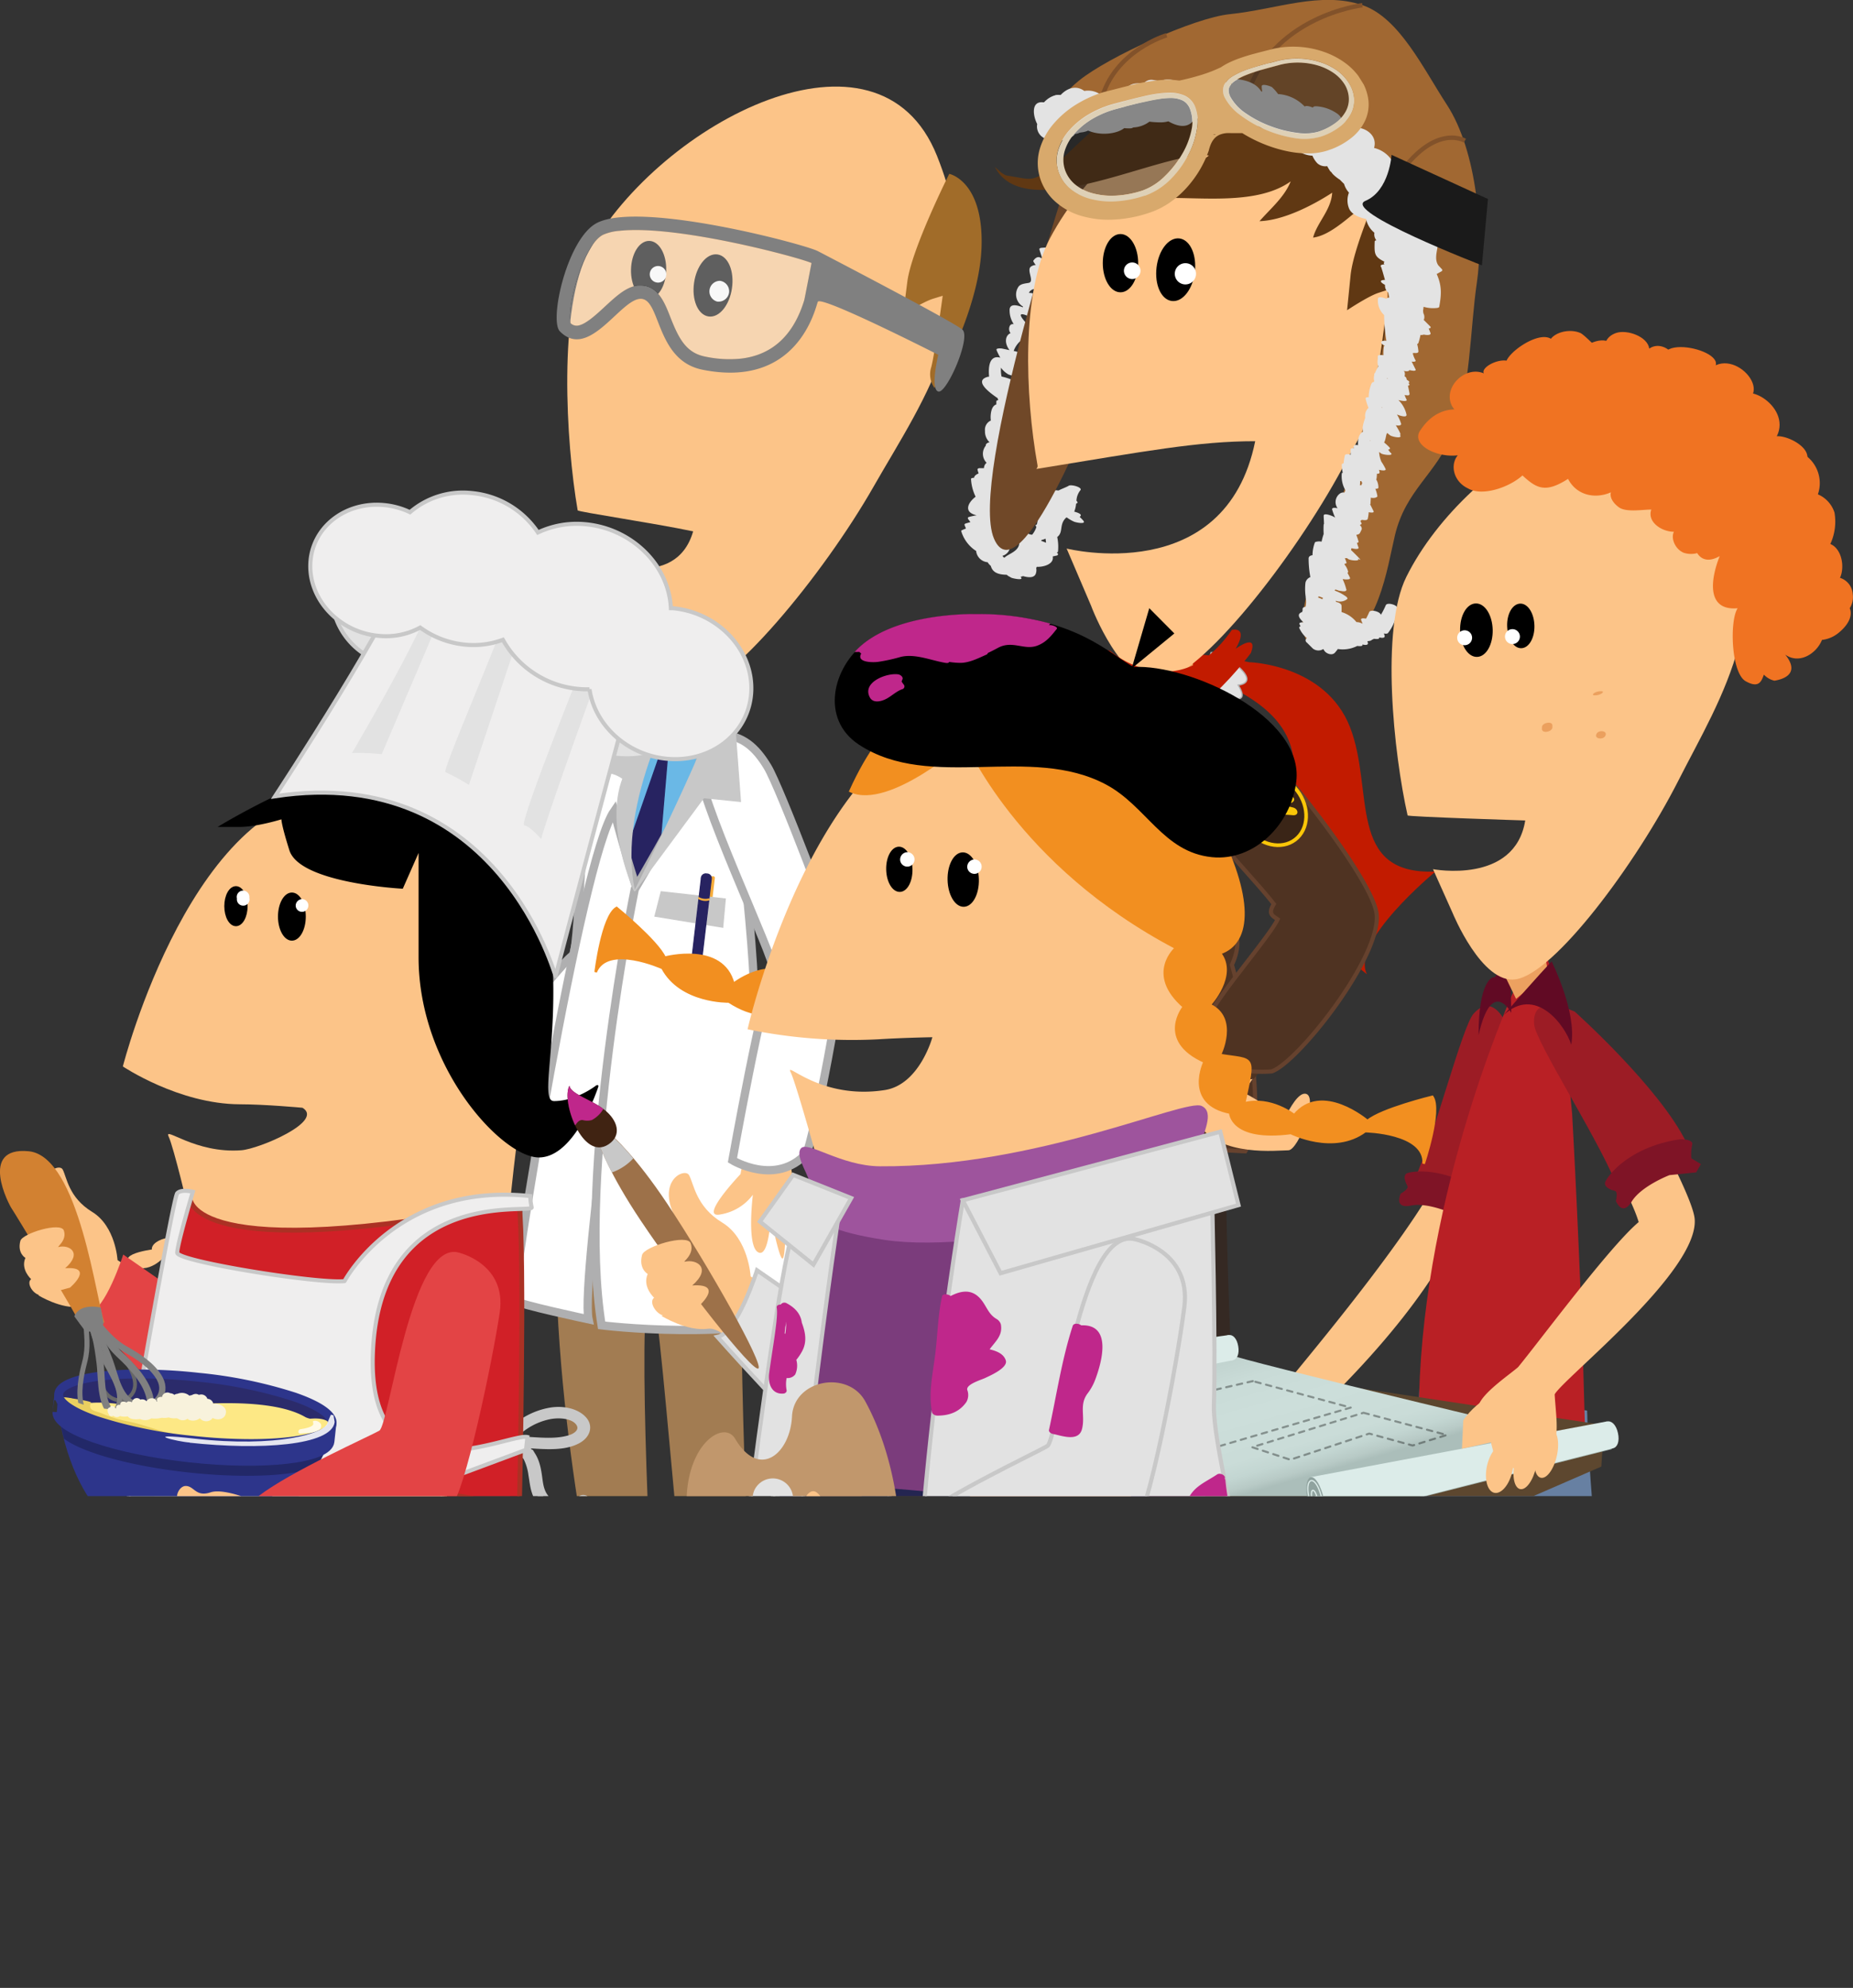 <?xml version="1.0" encoding="UTF-8"?>
<svg xmlns="http://www.w3.org/2000/svg" onmouseup="{ if(window.parent.document.onmouseup) window.parent.document.onmouseup(arguments[0]);}" viewBox="0 0 447.06 479.58" xmlns:xlink="http://www.w3.org/1999/xlink"><rect x="0" y="0" width="447.06" height="479.58" fill="#333333" stroke="none"/><defs><style>.cls-1,.cls-18,.cls-25,.cls-30,.cls-47,.cls-78,.cls-79,.cls-80,.cls-81{fill:none;}.cls-2{isolation:isolate;}.cls-3{clip-path:url(#clip-path);}.cls-4{fill:#ffc488;}.cls-24,.cls-5,.cls-6{fill:#4f3322;}.cls-24,.cls-6{stroke:#66422e;}.cls-6{stroke-width:0.92px;}.cls-26,.cls-7{fill:#e3e3e3;}.cls-8{fill:#704828;}.cls-9{fill:#c21b00;}.cls-10{fill:#352923;}.cls-11{fill:#eda260;}.cls-12{fill:#ffc589;}.cls-13,.cls-15,.cls-47,.cls-61{stroke:#000;}.cls-13{stroke-width:0.64px;}.cls-14,.cls-48,.cls-73,.cls-75{fill:#fff;}.cls-15{stroke-width:0.84px;}.cls-16{fill:#603813;}.cls-17{fill:#a16832;}.cls-18{stroke:#82522a;stroke-width:1.06px;}.cls-19,.cls-21{fill:#1a1a1a;}.cls-20{clip-path:url(#clip-path-2);}.cls-21{opacity:0.46;}.cls-22{fill:#ded0b6;}.cls-23{fill:#d8a96c;}.cls-25{stroke:#965d41;}.cls-25,.cls-48{stroke-width:2px;}.cls-26{stroke:#b0b0b0;stroke-width:0.31px;}.cls-27{fill:#3a2517;stroke:#fac608;stroke-width:0.88px;}.cls-28{fill:#fac608;}.cls-29{fill:#90a39f;}.cls-30{stroke:#dcece9;stroke-width:0.3px;}.cls-31{fill:#fcc488;}.cls-32{fill:#9c1c25;}.cls-33{fill:#7f1426;}.cls-34{fill:#6780a2;}.cls-35{fill:#b92025;}.cls-36{fill:#610a24;}.cls-37{fill:#eca160;}.cls-38{fill:#eed214;}.cls-39{fill:#f07322;}.cls-40{fill:#eba05e;}.cls-41{fill:#a27c52;}.cls-42{fill:#5c462e;}.cls-43{fill:#5d472f;}.cls-44{fill:#513e29;}.cls-45{fill:url(#linear-gradient);}.cls-46{fill:#dcece9;}.cls-47{stroke-linecap:round;stroke-linejoin:round;stroke-width:0.5px;stroke-dasharray:1.32;opacity:0.35;}.cls-47,.cls-67{mix-blend-mode:multiply;}.cls-48{stroke:#afafb0;}.cls-49{fill:#6ab8e6;}.cls-50,.cls-54{fill:#272361;stroke:#272361;}.cls-50{stroke-width:0.25px;}.cls-51,.cls-59,.cls-85,.cls-89{fill:#c8c8c8;}.cls-51,.cls-59,.cls-60,.cls-64,.cls-83,.cls-89{stroke:#c8c8c8;}.cls-51{stroke-width:0.26px;}.cls-52{fill:#a16c29;}.cls-53{fill:#f6ac3c;}.cls-54{stroke-width:0.23px;}.cls-55,.cls-64{fill:#efeeee;}.cls-55{opacity:0.4;}.cls-56{fill:gray;}.cls-57{fill:#fcc58a;}.cls-58{fill:#e34445;}.cls-59{stroke-width:2.02px;}.cls-60,.cls-65,.cls-83{fill:#e2e2e2;}.cls-60,.cls-64{stroke-width:0.98px;}.cls-61{stroke-width:0.59px;}.cls-62{fill:#4d4e4e;}.cls-63{fill:#d12027;stroke:#ab3124;stroke-width:1.17px;}.cls-66,.cls-68{fill:#2d358b;}.cls-67{opacity:0.25;}.cls-68{stroke:#2d358b;stroke-width:2.05px;}.cls-69{fill:#2b2b6b;}.cls-70{clip-path:url(#clip-path-3);}.cls-71{fill:#fde885;}.cls-72{fill:#eacf60;}.cls-73{opacity:0.87;mix-blend-mode:overlay;}.cls-74{fill:#ab3124;}.cls-75{opacity:0.79;}.cls-76{fill:#d28131;}.cls-77{clip-path:url(#clip-path-4);}.cls-78{stroke:#676767;stroke-width:0.91px;}.cls-79,.cls-80,.cls-81{stroke:gray;}.cls-79{stroke-width:1.52px;}.cls-80{stroke-width:1.21px;}.cls-81{stroke-width:1.69px;}.cls-82{fill:#f8f2dc;}.cls-84{fill:#9d7149;}.cls-86{fill:#402312;}.cls-87{fill:#bf278b;}.cls-88{fill:#f28f20;stroke:#f28f20;stroke-width:0.61px;}.cls-90{fill:#242551;}.cls-91{fill:#7b3c7c;}.cls-92{fill:#9e549d;}.cls-93{fill:#c1976c;}.cls-94{fill:#ec2024;}</style><clipPath transform="translate(-109.36 -9.06)" id="clip-path"><rect data-cppathid="10000" height="370" width="575.34" class="cls-1"/></clipPath><clipPath transform="translate(-109.36 -9.06)" id="clip-path-2"><polygon data-cppathid="10001" points="364.72 68.15 355.93 36.31 430.74 17.22 444.96 40 364.72 68.15" class="cls-1"/></clipPath><linearGradient gradientUnits="userSpaceOnUse" gradientTransform="matrix(-1, 0.02, 0.02, 1, 730.1, 359.99)" y2="-39.41" x2="318.26" y1="-0.12" x1="307.92" id="linear-gradient"><stop stop-color="#abbeba" offset="0"/><stop stop-color="#b8cac6" offset="0.04"/><stop stop-color="#c3d6d2" offset="0.11"/><stop stop-color="#cadcd8" offset="0.2"/><stop stop-color="#ccdeda" offset="0.46"/><stop stop-color="#c9dbd7" offset="0.66"/><stop stop-color="#bfd1cd" offset="0.83"/><stop stop-color="#aec1bd" offset="0.98"/><stop stop-color="#abbeba" offset="1"/></linearGradient><clipPath transform="translate(-109.36 -9.06)" id="clip-path-3"><path data-cppathid="10002" d="M123.53,345.35c-.46,4.2,13.94,9.19,32.15,11.17s33.34.18,33.8-4-13.94-9.2-32.16-11.17S124,341.16,123.53,345.35Z" class="cls-1"/></clipPath><clipPath transform="translate(-109.36 -9.06)" id="clip-path-4"><path data-cppathid="10003" d="M161.19,350.34c-4.13-2.94-11.36-1.2-16.37-1.2-5.86,0-11.37.32-16.72-1.69-5.71-2.13-11-4.32-16-8a32.65,32.65,0,0,1-12.93-21.55c-1.4-9.52-.36-21.18,6.81-28.45,8.17-8.31,20.5-9.64,31.25-6,5.22,1.78,10.3,4.45,13.62,8.93a76.22,76.22,0,0,1,8.06,13.28,82.41,82.41,0,0,1,4,12.37c.85,3.08,2.2,6,2.68,9.17.64,4.35-.16,8.88-.9,13.14-.5,2.83-.51,5.8-1.86,8.24a9.93,9.93,0,0,0-.94,1.75c-.25.22,0-.09-.14-.2" class="cls-1"/></clipPath></defs><g class="cls-2"><g data-name="Layer 2" id="Layer_2"><g id="team"><g class="cls-3"><path data-cppathid="10004" transform="translate(-109.36 -9.06)" d="M352.64,214.34c-1.14.38-16.84,13.14-16.05,17.33,1.14,6.08,27.7,37.69,27.32,40.74s12.56-8,6.09-12.18-18.45-29.54-24.54-30.68l19-17.32Z" class="cls-4"/><path data-cppathid="10005" transform="translate(-109.36 -9.06)" d="M365.43,270.13s-11.41,4.94-9.89,9.13-2.66-8.38-5.7-8,1.52,12.55,3.8,12.55,15.22,1.52,19.78-5.71.38-14.07-1.52-16S365.43,270.13,365.43,270.13Z" class="cls-4"/><path data-cppathid="10006" transform="translate(-109.36 -9.06)" d="M358.32,264.14l2.95,3.81s5.31,1.32,8.7-2.06c4.55-4.55,2.11-4.65,2.11-4.65l-3.62-3.85Z" class="cls-5"/><path data-cppathid="10007" transform="translate(-109.36 -9.06)" d="M373.35,182.65c-8,2.11-38,39.3-39.3,48.59s17.33,33,23.24,35.07c0,0,7.4.75,11.73-2.16,0,0,3.9-5,2.64-9.25s-14-18.59-15.64-22.39c1.27-.85,2.12-1.27.85-3.38,5.07-6.76,25-26.11,24.74-35A12.45,12.45,0,0,0,373.35,182.65Z" class="cls-6"/><path data-cppathid="10008" transform="translate(-109.36 -9.06)" d="M344.89,142c0,.06,0,.13,0,.2a3.07,3.07,0,0,0,2.75,2.5,3.6,3.6,0,0,0,.76.88c.38,1.39,1.46,2.12,3.85,2.14a2.08,2.08,0,0,0,.55.4l.57.32c.21.12,2.81.71,2.39,0,0-.08-.13-.16-.19-.25.21,0,.41-.08.63-.14,1.42.41,2.81.45,3.11-.75a2.54,2.54,0,0,0,.05-1.18l.14-.32c1.45.11,4.24-.59,3.84-2.5,0,0,0,0,0,0l1-.22a.32.32,0,0,0,.15-.57,1.37,1.37,0,0,1-.18-.16c.18,0,.3-.12.31-.29a11.46,11.46,0,0,0-.19-3.44c1.58-1.21.36-3.05,2.19-4.71h.15a8.68,8.68,0,0,0,1.71,1c.32.17,3,.74,2.27-.21a8,8,0,0,0-.91-.93,1.36,1.36,0,0,0,.17-.17c.46-.51-.69-.9-1.46-1.1,0,0,0,0,0-.05a6.41,6.41,0,0,0,.43-1.89c.29-.07.47-.23.21-.56l-.12-.13a4.31,4.31,0,0,1,.94-2.53c.62-.7-2.23-1.5-2.84-1.08-.39.27-1.48.65-2.44,1.14-2.25-.36-4,.64-3.06,2.71-.29,0-.65,0-.8.28-.77,1.37-1,3.54-1.35,5.21-.24,0-.37.13-.26.36l.12.2a.84.84,0,0,0,0,.12,5.78,5.78,0,0,1-1,1.78,2,2,0,0,1-1.15-.4c-.26-.18-3.09-.94-2.67-.14,2.32,4.36-1.55,4.78-2.89,6.1l-.21-.15-.26-.32a2.51,2.51,0,0,0,1.19-4.15c.78-1.57-.21-2.74-1.78-3.56a3.91,3.91,0,0,0-2.21-1.65c.26,0,.51,0,.79-.05s.68-.11.54-.43-.2-.36-.3-.54c.51.16,1.79.46,1.88-.08.35-2.33-.05-3.72-.82-4.45a1.74,1.74,0,0,0,.64-.07l.87.1c.25,0,1,0,.86-.44a8.84,8.84,0,0,0-.93-2c.16,0,.24-.15.15-.33a7.27,7.27,0,0,0-1.63-2.33h0c.19.1,2.83.7,2.39,0a5.67,5.67,0,0,0-2.74-2.51,4.44,4.44,0,0,1-.47-1.78,12,12,0,0,0,5,0c.56-.08.74-.42.21-.78-.33-.22-.82-.54-1.41-.87.52-.29-1-1.1-1.59-1.23a14.19,14.19,0,0,0-1.79-.17c.24-.84.54-1.67.8-2.45a6.72,6.72,0,0,0,5-.9c.3-.18,0-.49-.29-.67.29,0,.48-.15.37-.41A8.41,8.41,0,0,0,354.4,109a11.21,11.21,0,0,0,1.13.3c.3.06,1.72.08,1.13-.57a11.73,11.73,0,0,0-1.1-1.06c.34,0,.55-.09.43-.34,0,0-.85-1.28-1.89-2.52a5.93,5.93,0,0,0,2.59-1.88c.22-.25,0-.49-.24-.64A15,15,0,0,0,351,99.9a7.82,7.82,0,0,1-.14-2.13,5.6,5.6,0,0,0,1.72,1.58c.25.17,3.1,1,2.67.14l-.25-.41a2,2,0,0,0,0-.52c.63.2,1.33.37,2.16.55.29.06,1.37.17,1.24-.4a6,6,0,0,0-1.42-2.78c.86.14,2.19-.22.81-.87a18.05,18.05,0,0,0-3.87-1.34,5.93,5.93,0,0,1,1.58-2.35l.23.15c.42.29,3.37.76,2.55,0-.07-.07-.14-.11-.21-.18-.42-.66-.85-1.31-1.28-2,.5.27,3.38.53,2.07-.38q-5.52-5.35-1.57-3.7c.32.25,3.1.84,2.68.14a3.48,3.48,0,0,1-.35-3.43,5.17,5.17,0,0,0,.36-1.11c.12-.61-1.46-1.19-2.39-1.13.41-.89,1.43-1.21,3.08-.94.26,0,1,0,.86-.44a3.51,3.51,0,0,1-.32-3.27c.4.26,3.38.8,2.55,0a2.88,2.88,0,0,1-.31-.17h.11l-.67-.45a.93.93,0,0,1,.13-1.24c.35.1,2.1.35,1.53-.49-1-2.4-.86-2.71.37-.92.51.6,3.46,1,2.76.14-2.19-2.61-3.63-3.44-7-3.1-.24,0-.64.11-.54.43,1.44,4.62.35.08-1.48,2.68,0,.06,0,.11,0,.16a7.1,7.1,0,0,0,.59.88,2,2,0,0,0-1.19.4c-1.1.86,1,3.64-.54,3.91-.79.15-2,.2-2.49,1A3.35,3.35,0,0,0,356.15,83a1.55,1.55,0,0,0,0,.21c-1.69-.68-3.33-.91-3.21.85a5.93,5.93,0,0,0,1,3.2h0a.89.89,0,0,0-.87.28,1.64,1.64,0,0,0,.1,1.89c-1.31.55-1.55,2.41-.25,4.1l-1.88-.4c-.21,0-1.47-.15-1.24.41a14.57,14.57,0,0,0,.89,1.81c-1.69-.48-3,.52-2.72,4.32,0,.09,0,.16,0,.25s-.28,0-.41.08c-3,.91-.08,3.37,2.51,5.13a2.7,2.7,0,0,0,.12.49c-.25,0-.45.1-.45.28s0,.48,0,.72c-.72.24-1.25,1-1.37,2.68a5.91,5.91,0,0,0,.05,1.21A2.42,2.42,0,0,0,347,113a3.64,3.64,0,0,0,1.09,2.76c-.56.13-.93.39-.89.81a3.1,3.1,0,0,0,.19,4.14,1.72,1.72,0,0,0-.64,1.29l-1,0c-.26,0-.62.11-.54.43s.17.57.25.85c-.75.31-1.06.68-1.09,1.06h-.19c-.1,0-.57.07-.55.27a11,11,0,0,0,1.11,4.28c-2,1.55-2.9,3.79.26,4.49a14.55,14.55,0,0,0-1.87.4c-.33.1-.32.32-.15.56l.51.68q-.53.14-1.14.33c-.19.06-.34.17-.27.39s.22.55.33.83c-.28.1-.56.22-.85.35s-.33.15-.26.38A8.58,8.58,0,0,0,344.89,142Zm15.8-2.68a3.12,3.12,0,0,0,.9-.32,4.57,4.57,0,0,1,.12,1,9.23,9.23,0,0,0-1.17-.46Z" class="cls-7"/><path data-cppathid="10009" transform="translate(-109.36 -9.06)" d="M367.77,49.42S343,124.5,349.17,139,374,105.21,374,105.21,383.61,35,367.77,49.42Z" class="cls-8"/><path data-cppathid="10010" transform="translate(-109.36 -9.06)" d="M410.7,168.81s18.37.46,24.34,15.61-.92,35.82,20.66,34.9c0,0-20.66,17-16.53,24.79,0,0-25.71-19.74-23.88-28.92s17.45-27.55-9.18-40.41S410.7,168.81,410.7,168.81Z" class="cls-9"/><path data-cppathid="10011" transform="translate(-109.36 -9.06)" d="M360.94,280.75s-.35,5.33-.45,8c-2,52.08,12.48,108.31,12.48,108.31s-11.61,8-13.61,12,27.65-2,27.65-2-6-72.2-4-88.24,10,83.76,14,89.78,26.17,6,26.17,6-8.48-9.67-11.48-14.69-6.23-71.38-6.63-109.14c0-1,0-3,0-3Z" class="cls-10"/><polygon data-cppathid="10012" points="287.51 158.28 288.2 162.87 279.58 169.58 276.4 162.6 287.51 158.28" class="cls-11"/><path data-cppathid="10013" transform="translate(-109.36 -9.06)" d="M400.1,291.27h0Z" class="cls-12"/><path data-cppathid="10014" transform="translate(-109.36 -9.06)" d="M372.75,155.59s0-.09-1-2.38l-5.05-11.81S405,151,412.19,115.5c-13.78,0-26.42,2.41-52.37,6.63-.94.15,0,0-.14-.79-3.06-17-3.87-41.76,3-54.79,16.81-31.91,68.88-60.47,84-25.19S445,100.16,433.23,122,399.12,172.25,389,173.52C380,174.63,372.75,155.59,372.75,155.59Z" class="cls-12"/><path data-cppathid="10015" transform="translate(-109.36 -9.06)" d="M383.64,72.55c0,3.71-1.77,6.71-3.95,6.71s-3.95-3-3.95-6.71,1.77-6.71,3.95-6.71S383.64,68.85,383.64,72.55Z" class="cls-13"/><path data-cppathid="10016" transform="translate(-109.36 -9.06)" d="M384.52,74.38a2,2,0,1,1-2-2A2,2,0,0,1,384.52,74.38Z" class="cls-14"/><path data-cppathid="10017" transform="translate(-109.36 -9.06)" d="M397.21,74.64c-.48,3.94-2.75,6.9-5.07,6.62s-3.8-3.69-3.33-7.64,2.75-6.9,5.05-6.62S397.68,70.69,397.21,74.64Z" class="cls-15"/><path data-cppathid="10018" transform="translate(-109.36 -9.06)" d="M397.9,75.42a2.56,2.56,0,1,1-5.09-.61,2.56,2.56,0,0,1,5.09.61Z" class="cls-14"/><path data-cppathid="10019" transform="translate(-109.36 -9.06)" d="M445.27,47.62S436,67.2,435.2,75.55l-.84,8.36s5-3.34,7.51-4.18l2.51-.83s-1.66,15-2.51,18.37a6,6,0,0,0,1,5.35S454,82.5,454,65.79,445.27,47.62,445.27,47.62Z" class="cls-16"/><path data-cppathid="10020" transform="translate(-109.36 -9.06)" d="M450.19,49.19c1.76-6.5-7.09-16.84-16-19.82-9.88-3.3-21.89-5-32.22-2.89a66.1,66.1,0,0,0-28.43,13.59c-3.44,2.81-6.77,6.46-10.16,9.14-5.06,4-5.14,3.12-11,2.22-1-.14-2.26-1.45-3-2.11-.24-.27-.23-.28,0,0,7.4,14.47,40.53-4,51.65-2.74-4.31,3.11-6.81,6.46-10.57,10.24,9.41-.14,22.44,1.62,30.3-4,.22-.26.21-.27,0,0-1.53,3.81-4.84,6.53-7.53,9.6,5.79-.18,12.92-3.86,17.54-6.87-.26,4.2-3.62,7.15-4.61,10.83,4.44-.54,9.18-5.57,13-8.31,3.35-2.41,9.33-4.87,11-7.41" class="cls-16"/><path data-cppathid="10021" transform="translate(-109.36 -9.06)" d="M403.18,34.3c20.37,3.28,38.85,19.33,40.74,41.39.93,10.92-1.68,22.89-4.57,32.75-3.18,10.86-6.37,22.17-10.55,32.18-2.14,5.11-11.92,28.29,2.76,24.54,10.29-2.62,12.52-19.32,14.34-26.93,2.62-11,9.8-14.58,14-24.7C464.2,103,464,88.59,465.68,77.18s.12-31.59-7.26-42.88c-5.65-8.64-11.48-21-20.36-24-10.16-3.4-20.61,1-32,2.18-8.55.84-29.4,10.35-36.35,16-5.78,4.71-14.9,15.53.55,11.46,9.22-2.43,24.38-8.67,33.62-4.91" class="cls-17"/><path data-cppathid="10022" transform="translate(-109.36 -9.06)" d="M438.06,10.32S415.9,12.86,409.9,33" class="cls-18"/><path data-cppathid="10023" transform="translate(-109.36 -9.06)" d="M462.78,43S454.12,37.67,443.91,56" class="cls-18"/><path data-cppathid="10024" transform="translate(-109.36 -9.06)" d="M390.82,17.58s-12.64,3.68-15.77,15.65" class="cls-18"/><path data-cppathid="10025" transform="translate(-109.36 -9.06)" d="M449.64,81.76h0S449.65,81.78,449.64,81.76Z" class="cls-7"/><path data-cppathid="10026" transform="translate(-109.36 -9.06)" d="M361,33.74l.24,0c2-2.11,4.18-2.16,5.72-1a5.29,5.29,0,0,1,4.23,1.1,2.75,2.75,0,0,1,.4.22l.05,0c.27,0,.53,0,.79,0a2.53,2.53,0,0,1,2.64-.94,3.13,3.13,0,0,1,2.29-1.2c.68-.81,2-1.25,3.9-.92a2.45,2.45,0,0,1,2.38-.9,8.27,8.27,0,0,1,1.61.35c1.07-.64,2.82-.7,5.39.36l.26.12v0c0-.22.27-.3.56-.32a2.1,2.1,0,0,1,.63,0c.37.05.72.13,1.06.2a.64.64,0,0,1,.45-.21l.33,0-.12-.23c-.19-.44.62-.49.83-.5s.68,0,1,0a3.31,3.31,0,0,1,1.25.12,8.84,8.84,0,0,1,2.69.86c.13-.38,1.43-.22,1.59-.17a10.93,10.93,0,0,1,1.38.48c0-.32,0-.66,0-1s1-.32,1.18-.3c2.74.29,4.85,1.15,5.94,2.94l.28.09a6.86,6.86,0,0,1-.13-1.28c0-.8,2.25,0,2.51.23a9.72,9.72,0,0,1,1.44,1.65h.14a9.61,9.61,0,0,1,6.27,2.95c.43-.29,1.38,0,2,.27,0,0,0,0,0,0,0-.42,1-.33,1.19-.29a9.88,9.88,0,0,1,4.81,1.85l.17.13a3.64,3.64,0,0,1,.92,1.32,4.93,4.93,0,0,1,2.32,1.89c2.74-.55,6.29,1.53,5.34,4.82A7.22,7.22,0,0,1,441.46,50c2.41,1.22,3.69,4.6,2.45,5.95,1.11.71,1.78,1.55,1.49,2.17a6.47,6.47,0,0,1,2.69,3,3.06,3.06,0,0,1,.39,1.52c1.77,1,2.87,2.46,1.74,4.19a4.2,4.2,0,0,1,.95.4c2.61,1.44-.52,5.2,1.16,7.63l.84.89a.36.36,0,0,1-.16.6l-1.07.59c1.23,2.77,1.17,4.84.61,7.89,0,.2-.36.29-.52.31a7.93,7.93,0,0,1-3.8-.47.47.47,0,0,1-.06.09,3.37,3.37,0,0,1,.55,1.64,2,2,0,0,1,.2,1.33.43.43,0,0,1,0,.07.41.41,0,0,1-.07.11l-.09,0,0,0,.2.2,1.37,1.37c.35.35.09.5-.33.55.14.33.28.68.43,1.09.27.68-1.32.46-1.55.39l-.08,0a1.45,1.45,0,0,1-.78.08,11.66,11.66,0,0,1-.49,1.91.45.45,0,0,1-.31.3,9.83,9.83,0,0,1,.31,1.72c0,.42-.45.5-1,.42a1.68,1.68,0,0,1-.37.06,6.23,6.23,0,0,0,.68,1.7c.16.34-.33.41-.92.34l.92,1.84c.24.49-.64.41-1.47.2-.16.45-1.24.24-1.54.18.45.09.51.63.37,1.32.25.15.43.31.46.48s0,.23.07.35c.53.3.86.66.39.8.42.4.27.58-.11.63.13.62.27,1.23.37,1.86.08.46-.51.52-1.17.38a5.47,5.47,0,0,0,.45,1.07c.35.64-1.29.33-2,.15a7.09,7.09,0,0,1,2,3.48c.17.85-1.51.34-2.31,0a10.47,10.47,0,0,1,1,2.21c.1.31-.29.42-.51.44a2.85,2.85,0,0,1-.77,0c.82,1.28,1.47,2.56.94,2.25l.09.11c.7,1-2,.37-2.39.08s-.47-.37-.68-.55c-.33.1-.31,1.45-.77,2.26a15.57,15.57,0,0,1,1.27,1.17c.31.35,0,.5-.31.57l.51.66c1.23.93-1.65.62-2.2.25l-.49-.35a6.73,6.73,0,0,0,.56,2.35,14,14,0,0,1,1,1.73c.22.47-.74.42-1.58.21,0,.16.08.32.12.51.09.37-.21.48-.63.45,0,.3,0,.66-.08,1.17a.3.3,0,0,1-.1.17,3.69,3.69,0,0,1,.55,2c0,.27-.53.28-.75.29a8.55,8.55,0,0,1,.49,1.65c0,.22-.06.31-.25.39l-.21.08a2.26,2.26,0,0,1-1.12,0c0,.44-.06.9-.07,1.43a.19.19,0,0,1-.1.16l.82,1.64c.21.42-.44.42-1.16.27a9.68,9.68,0,0,1-.23,1.59c-.07.32-.52.38-1,.31l-.43-.06a1,1,0,0,1-.31.29c.09.17.18.32.27.51s-.09.39-.42.4c.38.4.6.83.42,1.21-.48,1-.37,1-1.25,1.23a14.38,14.38,0,0,1,.52,1.52c.08.27-.1.38-.38.41.12.34.24.68.38,1,.21.55-.74.46-1.54.26h-.18c0,.13-.05.28-.07.41,1.39,1.36,3.33,3.26,1.49,1.9,1.21.9-1.62.68-2.2.25l-.27-.2a3.13,3.13,0,0,1-.52,0c.28.67.46,1.1.33.94l.05.1c.11.21-.11.31-.45.33a1.09,1.09,0,0,0,0,.18,4.14,4.14,0,0,1,.85,1.65.25.25,0,0,1-.14.33c0,.06.05.11.07.17.17.3.34.61.51.95s-.32.42-.5.44l-.13,0a3.12,3.12,0,0,1-1.06-.08v.16a11.63,11.63,0,0,1,.81,2.3.19.19,0,0,1,0,.26c-.1.27-.69.29-1.31.15a2.48,2.48,0,0,1-.58-.1c-.24-.1-.49-.18-.74-.26-.06.1-.12.18-.18.27a10.62,10.62,0,0,1,2.77,1.45c.15.11.5.45.22.64a2.79,2.79,0,0,1-2.7.36,2.8,2.8,0,0,0,.06.28l.43.12c.36.12.87.38.89.81s.06,1,0,1.52a7.31,7.31,0,0,1,3.6,2.43,2.93,2.93,0,0,1,1.49.4c-.12-.3-.24-.61-.35-.92-.31-.84,2.42-.16,2.78.43.12.2.23.41.34.61a18.06,18.06,0,0,0,2.83-4.59c.31-.79,2.87-.08,2.81.75a11,11,0,0,1-2.27,6c-.16.22-.67.18-1,.14l-.07,0a1.67,1.67,0,0,1,.22.55c.08.57-.69.52-1.35.36.22.41-.48.46-1.22.35a7.71,7.71,0,0,1-4.74.74s0,.06,0,.09l-.6.74c-.69.86-2.14.32-2.63-.45l-.23-.37a2.17,2.17,0,0,1-2.51-.11l-1.46-1.45a.64.64,0,0,1,0-1.08,6.59,6.59,0,0,1-1.82-2.44c-.11-.21.11-.33.3-.39-.09-.2-.19-.4-.28-.61s.39-.43,1-.36c-.94-.85-1.62-1.82-.67-2.34l.4-.21a.33.33,0,0,1,0-.17c0-.07.05-.13.07-.19h0c-.15-.55.19-.78.67-.84a.63.63,0,0,1,.06-.18,5.32,5.32,0,0,0,0-2,.27.27,0,0,1,0-.18h0a13.23,13.23,0,0,1-.06-3.47,1.9,1.9,0,0,1,1.18-1.33,24.74,24.74,0,0,1-.42-4.38c-.05-.59.4-.85.94-.9a9.08,9.08,0,0,1,.54-3c.06-.21.33-.25.51-.28a2.9,2.9,0,0,1,1.14,0,13.63,13.63,0,0,1,.5-1.84,19.34,19.34,0,0,1,0-2.26.28.28,0,0,1,.08-.15c0-.66-.07-1.33-.08-2,0-.85,2.43.15,2.7.42l.1.11a15.13,15.13,0,0,1-.75-2c-.14-.49.58-.5,1.31-.34a2.52,2.52,0,0,1,.64-3.59,1.36,1.36,0,0,1,1-.18,4.14,4.14,0,0,1,.2-.43,1.7,1.7,0,0,1,0-.22,6.68,6.68,0,0,1-.83-3.91c0-.13.11-.2.23-.25a9.53,9.53,0,0,1-.23-1.93c0-.2.18-.28.44-.3a18,18,0,0,1,.29-1.88c.09-.44.76-.4,1.41-.21,0-.38,0-.78,0-1.24,0-.3.32-.36.73-.32a1.24,1.24,0,0,1,0-.47c.07-.37.55-.39,1.07-.28-.14-1.74.36-2.84,1.19-3.26-.26-.84,0-1.84.53-3.38a2.64,2.64,0,0,1,.52-2.07,3.84,3.84,0,0,1,.27-.29,13.42,13.42,0,0,1-.68-2.13c-.09-.39.27-.47.73-.43a8.14,8.14,0,0,1,.71-3.36.73.73,0,0,1,.57-.35,1.17,1.17,0,0,0,.05-.2,2.74,2.74,0,0,1,0-1.42,1,1,0,0,0,0-.17.34.34,0,0,1,.19-.36,12.33,12.33,0,0,1,.79-1.6,3.28,3.28,0,0,1-.12-1.73c0-.22,0-.45,0-.71,0-.41,1-.28,1.17-.26l.2,0a11.74,11.74,0,0,1,.08-2,.31.31,0,0,1,.22-.26l-.33-.2c-.51-.32-.85-.86,0-1a2.55,2.55,0,0,1,.73,0,41.53,41.53,0,0,1-.54-6.21,4.75,4.75,0,0,1-1.49-3.93c0-.64,1.29-.29,2,0A.66.66,0,0,1,444,81l.2-.09a1.36,1.36,0,0,1,.35-.07c-.08-.39-.17-.78-.27-1.2a2.23,2.23,0,0,1-.77-1.85l-.48-.29c-1-.67-.36-.92.47-.9-.46-1.69-.87-3-.91-3.09-.43-.52.28-.65.77-.66l-.05-.06c-.17-.3-.09-.46.11-.56-2.48-1.27-2.49-1.84-2.4-4.88,0-.2.18-.28.4-.32a2.3,2.3,0,0,1-.47-1.82,5.71,5.71,0,0,1-2-3.32c-1.89-.37-3.61-1.23-4.14-2.6a5.18,5.18,0,0,1,0-3.76,5.43,5.43,0,0,1-1.18-2.11l0,0c-.34-.32-.68-.66-1-1a10.08,10.08,0,0,1-1.51-1.16,3.71,3.71,0,0,1-.59-.72.85.85,0,0,1-.28-.22c0-.06-.07-.13-.1-.18h0c-.22-.34-.41-.67-.59-1a2.89,2.89,0,0,1-2.38-.69A6,6,0,0,1,426,46.62a6.31,6.31,0,0,1-3.85-1.5,5.11,5.11,0,0,1-1.81-.65,6.75,6.75,0,0,1-4.32-2.6,6.27,6.27,0,0,1-1.34-1.23,5.8,5.8,0,0,1-1.41-1.28h-.18c-2.62,3-5.58.93-7.47-1.85l-.35-.29a3.64,3.64,0,0,1-.51-.53l-.11-.11h-.12a.93.93,0,0,1,.05.1c.1.2-.11.37-.26.43-.4.13-.8.24-1.19.34,0,.28-.24.43-.52.44a18.25,18.25,0,0,1-4.86-.34,6.19,6.19,0,0,1-.83,1c-1.45,1.44-3.65.95-5.68-.22a6.88,6.88,0,0,1-1.73.25l-.29,0a21.22,21.22,0,0,1-2.54-.17,7,7,0,0,1-3.94,1.4c-.16.19-.61.22-.79.22-.49,0-.93,0-1.35-.06-1.79,1.43-5.79,1.88-8.71.6a5.64,5.64,0,0,1-3.07.41h0c-.13,1-1.08,1.32-2.31,1.31-.82.92-2.39,1.22-4.83.25a3.13,3.13,0,0,1-2.08-3.55C358.46,36.78,358.21,33.43,361,33.74Z" class="cls-7"/><path data-cppathid="10027" transform="translate(-109.36 -9.06)" d="M453.6,80v0h0S453.62,80,453.6,80Z" class="cls-7"/><path data-cppathid="10028" transform="translate(-109.36 -9.06)" d="M365,32l.23,0c2-2.12,4.18-2.17,5.73-1a5.25,5.25,0,0,1,4.22,1.1,2.86,2.86,0,0,1,.41.23l0,0c.28,0,.54,0,.79,0a2.55,2.55,0,0,1,2.65-.95,3.08,3.08,0,0,1,2.28-1.19c.68-.82,2-1.25,3.91-.92a2.41,2.41,0,0,1,2.37-.91,7.67,7.67,0,0,1,1.61.36c1.07-.65,2.83-.71,5.4.36l.25.12v0c0-.22.27-.29.55-.31a2.08,2.08,0,0,1,.63,0c.37,0,.72.12,1.07.2a.65.65,0,0,1,.45-.22h.33l-.12-.23c-.2-.44.61-.49.83-.5s.68,0,1,0a3.09,3.09,0,0,1,1.25.12,8.48,8.48,0,0,1,2.69.85c.14-.38,1.43-.21,1.59-.16a10.93,10.93,0,0,1,1.38.48c0-.33,0-.66,0-1s1-.31,1.18-.29c2.73.29,4.85,1.15,5.94,2.94l.28.09a8.08,8.08,0,0,1-.14-1.28c0-.8,2.25,0,2.51.22a11.24,11.24,0,0,1,1.45,1.65h.14a9.69,9.69,0,0,1,6.27,3c.42-.3,1.37,0,2,.27v0c0-.42,1-.33,1.18-.3a9.88,9.88,0,0,1,4.82,1.85l.16.14a3.47,3.47,0,0,1,.93,1.32,4.88,4.88,0,0,1,2.31,1.88c2.75-.54,6.29,1.54,5.34,4.83a7.16,7.16,0,0,1,4.59,3.47c2.41,1.22,3.69,4.59,2.46,5.95,1.11.7,1.78,1.54,1.49,2.17a6.42,6.42,0,0,1,2.69,3,2.89,2.89,0,0,1,.38,1.51c1.77,1,2.87,2.46,1.74,4.19a5.46,5.46,0,0,1,1,.4c2.6,1.44-.52,5.21,1.15,7.63l.84.9c.22.23.11.49-.16.6l-1.07.59c1.24,2.77,1.17,4.84.62,7.88,0,.21-.36.3-.53.31a8,8,0,0,1-3.8-.46.16.16,0,0,1-.06.08,3.38,3.38,0,0,1,.55,1.65,1.88,1.88,0,0,1,.2,1.33s0,0,0,.06a.19.19,0,0,1-.07.12l-.08.05,0,0,.19.21,1.37,1.37c.35.35.09.49-.32.54l.43,1.09c.26.69-1.32.47-1.56.39l-.07,0a1.57,1.57,0,0,1-.78.08,14.56,14.56,0,0,1-.49,1.91.47.47,0,0,1-.31.29,10.1,10.1,0,0,1,.3,1.73c.05.41-.45.5-1,.42a1.72,1.72,0,0,1-.37.05,6.14,6.14,0,0,0,.67,1.71c.16.34-.32.4-.92.33l.92,1.85c.24.48-.64.4-1.46.19-.16.46-1.24.25-1.54.18.45.1.51.63.37,1.33a.85.85,0,0,1,.45.48c0,.11.05.23.07.34.54.31.87.66.39.8.43.4.27.58-.1.64.13.61.26,1.23.37,1.85s-.51.52-1.17.39a5.32,5.32,0,0,0,.44,1.06c.35.64-1.28.34-1.95.16a7,7,0,0,1,1.95,3.48c.17.85-1.5.34-2.3,0a9.86,9.86,0,0,1,1,2.22c.11.3-.28.42-.5.44a2.94,2.94,0,0,1-.78-.06c.82,1.29,1.47,2.57.94,2.26l.09.11c.7,1-2,.37-2.38.08s-.47-.38-.68-.56c-.34.11-.32,1.45-.78,2.27a12.66,12.66,0,0,1,1.27,1.17c.32.34.05.5-.3.56l.5.67c1.24.92-1.64.61-2.19.25a6,6,0,0,1-.49-.36,6.89,6.89,0,0,0,.55,2.35,12.83,12.83,0,0,1,1,1.73c.23.48-.74.43-1.58.22.05.16.09.32.13.51.08.37-.21.47-.63.44a10.31,10.31,0,0,1-.09,1.17.25.25,0,0,1-.1.18,3.66,3.66,0,0,1,.55,2c0,.28-.52.29-.74.29a8,8,0,0,1,.48,1.66c.05.22-.06.3-.25.38l-.2.09a2.32,2.32,0,0,1-1.13,0c0,.44-.06.9-.06,1.44,0,.07-.05.11-.1.16l.82,1.64c.21.42-.45.41-1.16.27a10.56,10.56,0,0,1-.23,1.58c-.08.32-.53.38-1.05.31a2.09,2.09,0,0,1-.42-.05,1,1,0,0,1-.32.28c.09.17.19.33.27.51s-.08.39-.41.41c.37.4.6.83.42,1.21-.49,1-.38,1-1.26,1.23a10.93,10.93,0,0,1,.52,1.51c.09.27-.09.38-.37.41.11.34.23.69.37,1.05.21.54-.74.46-1.53.26h-.18c0,.14-.05.28-.08.41,1.4,1.36,3.33,3.26,1.5,1.9,1.21.91-1.62.68-2.2.26l-.27-.2a3.13,3.13,0,0,1-.52,0c.27.66.45,1.1.32.94l.05.09c.12.21-.11.31-.45.34,0,.06,0,.12,0,.17a4.24,4.24,0,0,1,.86,1.65.26.26,0,0,1-.14.34l.06.16c.18.3.34.62.52,1s-.33.42-.51.44l-.12,0a3.14,3.14,0,0,1-1.06-.09.85.85,0,0,0,0,.16,12.41,12.41,0,0,1,.81,2.31.18.18,0,0,1,0,.25c-.09.28-.68.29-1.31.15a2.11,2.11,0,0,1-.58-.1c-.24-.1-.48-.17-.73-.25a2.48,2.48,0,0,1-.19.26,10.86,10.86,0,0,1,2.78,1.46c.14.1.49.45.21.63a2.73,2.73,0,0,1-2.7.36l.06.29a3.39,3.39,0,0,1,.43.11c.36.12.87.38.89.81a14.82,14.82,0,0,1,0,1.53,7.27,7.27,0,0,1,3.6,2.42,3,3,0,0,1,1.49.41c-.12-.31-.25-.61-.36-.92-.3-.84,2.43-.16,2.79.43.12.2.22.4.34.6a18,18,0,0,0,2.82-4.59c.32-.78,2.87-.08,2.81.75a10.87,10.87,0,0,1-2.27,5.95c-.15.23-.66.18-.95.14l-.08,0a1.52,1.52,0,0,1,.22.56c.08.56-.68.52-1.35.36.22.41-.48.45-1.21.34a7.75,7.75,0,0,1-4.75.75s0,.06,0,.08l-.6.75c-.69.86-2.14.32-2.63-.46-.07-.12-.15-.24-.23-.36a2.17,2.17,0,0,1-2.51-.11l-1.45-1.45a.65.65,0,0,1,0-1.09,6.49,6.49,0,0,1-1.81-2.44c-.11-.21.1-.33.3-.39a5.67,5.67,0,0,1-.28-.61c-.16-.35.38-.43,1-.35-.95-.85-1.62-1.82-.67-2.34l.4-.22a.32.32,0,0,1,0-.17,1.34,1.34,0,0,0,.07-.18h0c-.14-.54.2-.78.67-.84a.56.56,0,0,1,.07-.18,5.51,5.51,0,0,0,0-2,.36.36,0,0,1,0-.18h0a14.17,14.17,0,0,1-.06-3.47,2,2,0,0,1,1.19-1.34,23.64,23.64,0,0,1-.42-4.37c-.06-.6.4-.86.94-.91a8.75,8.75,0,0,1,.53-3c.06-.22.34-.25.52-.29a3.28,3.28,0,0,1,1.13,0,14.86,14.86,0,0,1,.51-1.84,17.2,17.2,0,0,1,0-2.25.29.29,0,0,1,.07-.16c0-.66-.06-1.33-.07-2,0-.85,2.43.16,2.69.43a1.14,1.14,0,0,1,.11.11,14.05,14.05,0,0,1-.76-2.05c-.13-.48.58-.49,1.31-.33a2.53,2.53,0,0,1,.64-3.6,1.4,1.4,0,0,1,1-.18c.07-.14.12-.28.2-.43a1.55,1.55,0,0,0,0-.21,6.69,6.69,0,0,1-.82-3.91.3.3,0,0,1,.22-.25,9.79,9.79,0,0,1-.22-1.93c0-.21.18-.28.43-.3a15.41,15.41,0,0,1,.3-1.88c.09-.45.75-.41,1.41-.21,0-.38,0-.79,0-1.25,0-.29.33-.36.73-.32a1.42,1.42,0,0,1,0-.46c.08-.37.56-.39,1.08-.28-.15-1.74.35-2.85,1.18-3.27-.25-.84,0-1.83.54-3.37a2.61,2.61,0,0,1,.51-2.08,3.63,3.63,0,0,1,.27-.28,14.19,14.19,0,0,1-.67-2.13c-.1-.39.27-.47.72-.44a8.15,8.15,0,0,1,.72-3.36.74.74,0,0,1,.57-.35c0-.06,0-.12.05-.19a2.78,2.78,0,0,1,0-1.43.86.86,0,0,0,0-.16.34.34,0,0,1,.18-.37,13.2,13.2,0,0,1,.8-1.6,3.14,3.14,0,0,1-.12-1.72c0-.22,0-.46,0-.72s1-.27,1.18-.25a1.08,1.08,0,0,1,.19,0,11,11,0,0,1,.09-2,.31.31,0,0,1,.21-.26l-.33-.2c-.51-.32-.85-.85,0-1a2.23,2.23,0,0,1,.73,0,41.78,41.78,0,0,1-.54-6.22,4.73,4.73,0,0,1-1.5-3.93c0-.63,1.3-.29,2,0a.49.49,0,0,1,.21-.15l.21-.1a1.28,1.28,0,0,1,.35-.06q-.12-.58-.27-1.2a2.21,2.21,0,0,1-.78-1.85l-.47-.3c-1.05-.66-.36-.91.47-.89-.46-1.69-.87-3-.92-3.09-.42-.52.29-.66.77-.66l0-.07c-.18-.29-.09-.46.1-.56-2.47-1.26-2.49-1.83-2.39-4.88,0-.19.17-.28.39-.31a2.35,2.35,0,0,1-.47-1.83,5.71,5.71,0,0,1-2-3.31c-1.88-.38-3.6-1.24-4.13-2.6a5.24,5.24,0,0,1,0-3.76,5.6,5.6,0,0,1-1.18-2.12v0c-.34-.33-.68-.66-1-1a10.79,10.79,0,0,1-1.51-1.16,4,4,0,0,1-.58-.72.87.87,0,0,1-.28-.23l-.11-.18h0c-.21-.34-.41-.68-.59-1a2.8,2.8,0,0,1-2.37-.69A5.93,5.93,0,0,1,430,44.84a6.31,6.31,0,0,1-3.84-1.5,5.16,5.16,0,0,1-1.82-.65A6.75,6.75,0,0,1,420,40.08a6,6,0,0,1-1.33-1.22,5.45,5.45,0,0,1-1.41-1.28h-.18c-2.63,3-5.59.93-7.47-1.86l-.36-.28a4.23,4.23,0,0,1-.51-.53.57.57,0,0,0-.11-.11h-.12l.06.1c.09.19-.11.37-.26.42a12.16,12.16,0,0,1-1.2.34c0,.29-.24.43-.51.45a18.77,18.77,0,0,1-4.87-.35,5.36,5.36,0,0,1-.83,1.05c-1.44,1.43-3.65.95-5.68-.23a6.33,6.33,0,0,1-1.72.25,1.74,1.74,0,0,1-.29,0,19.11,19.11,0,0,1-2.54-.17,7,7,0,0,1-3.94,1.41,1.3,1.3,0,0,1-.79.22c-.5,0-.94,0-1.36-.07-1.79,1.43-5.79,1.89-8.7.61a5.88,5.88,0,0,1-3.08.41h0c-.12,1-1.08,1.32-2.31,1.31-.82.93-2.38,1.23-4.82.26a3.13,3.13,0,0,1-2.09-3.55C362.42,35,362.17,31.65,365,32Z" class="cls-7"/><path data-cppathid="10029" transform="translate(-109.36 -9.06)" d="M445.09,46.42s-.5,8.64-6.31,11.1,28.11,15.55,28.11,15.55l1.46-16Z" class="cls-19"/><g class="cls-2"><g class="cls-20"><path data-cppathid="10030" transform="translate(-109.36 -9.06)" d="M418,24.77l-.9.24-.22.06-.23.06-.22.06-.22.06c-1.13.31-2.25.62-3.33.94s-2.11.68-3,1.06a13.47,13.47,0,0,0-2.41,1.25A4,4,0,0,0,406,30a2.55,2.55,0,0,0-.18.53,2.69,2.69,0,0,0,0,.57,2.79,2.79,0,0,0,.11.62,5.61,5.61,0,0,0,.26.66,11.62,11.62,0,0,0,3.73,4,26.72,26.72,0,0,0,5.92,3.09,28.08,28.08,0,0,0,6.43,1.62,12.33,12.33,0,0,0,5.23-.28,14.36,14.36,0,0,0,4.16-2.12,8.6,8.6,0,0,0,2.49-2.81,6.08,6.08,0,0,0,.74-3.18,6.94,6.94,0,0,0-1-3.29,9.4,9.4,0,0,0-2.71-2.81,13.45,13.45,0,0,0-3.82-1.8,17.34,17.34,0,0,0-9.31-.09" class="cls-21"/><path data-cppathid="10031" transform="translate(-109.36 -9.06)" d="M380.88,34.75l-.28.08-.28.07L380,35l-.27.07-1.16.31A22.82,22.82,0,0,0,373,37.69a17.63,17.63,0,0,0-4.27,3.45,11.43,11.43,0,0,0-2.46,4.18,7.59,7.59,0,0,0-.06,4.45,7.91,7.91,0,0,0,2.43,3.71A11.13,11.13,0,0,0,373,55.7a17.87,17.87,0,0,0,5.68.53A24.5,24.5,0,0,0,385.08,55a14.68,14.68,0,0,0,5.22-3.35,23.9,23.9,0,0,0,4.22-5.38,18.87,18.87,0,0,0,2.28-5.89,8.83,8.83,0,0,0-.41-5.19,4.48,4.48,0,0,0-.35-.65,4.08,4.08,0,0,0-.44-.55,3.67,3.67,0,0,0-.52-.44,3.17,3.17,0,0,0-.6-.33A6.77,6.77,0,0,0,392,32.7a19,19,0,0,0-3.23.25c-1.18.18-2.45.44-3.76.75s-2.71.68-4.09,1" class="cls-21"/><path data-cppathid="10032" transform="translate(-109.36 -9.06)" d="M427.45,40.87a12.33,12.33,0,0,1-5.23.28,28.08,28.08,0,0,1-6.43-1.62,26.72,26.72,0,0,1-5.92-3.09,11.62,11.62,0,0,1-3.73-4,5.61,5.61,0,0,1-.26-.66,2.79,2.79,0,0,1-.11-.62,2.69,2.69,0,0,1,0-.57A2.55,2.55,0,0,1,406,30a4,4,0,0,1,1.41-1.52,13.47,13.47,0,0,1,2.41-1.25c.92-.38,1.95-.73,3-1.06s2.2-.63,3.33-.94l.22-.06.22-.06.23-.06.22-.06.9-.24a17.34,17.34,0,0,1,9.31.09,13.45,13.45,0,0,1,3.82,1.8,9.4,9.4,0,0,1,2.71,2.81,6.94,6.94,0,0,1,1,3.29,6.08,6.08,0,0,1-.74,3.18,8.6,8.6,0,0,1-2.49,2.81,14.36,14.36,0,0,1-4.16,2.12M415.6,24.24c-1.63.43-3.24.87-4.71,1.36A19.86,19.86,0,0,0,407,27.3a5.42,5.42,0,0,0-2.28,2.28,3.64,3.64,0,0,0,.22,3.17,12.3,12.3,0,0,0,3.65,4.09,29.59,29.59,0,0,0,13.17,5.57,14.09,14.09,0,0,0,6.35-.38,15.47,15.47,0,0,0,4.55-2.37,9.4,9.4,0,0,0,2.68-3.16,7,7,0,0,0,.75-3.61,8.13,8.13,0,0,0-1.24-3.73,10.86,10.86,0,0,0-3-3.17,14.89,14.89,0,0,0-4.22-2,18.17,18.17,0,0,0-4.94-.8,18.45,18.45,0,0,0-5.24.61l-.45.12-.45.12-.45.12-.45.12" class="cls-22"/><path data-cppathid="10033" transform="translate(-109.36 -9.06)" d="M385.08,55a24.5,24.5,0,0,1-6.39,1.26A17.87,17.87,0,0,1,373,55.7a11.13,11.13,0,0,1-4.35-2.22,7.91,7.91,0,0,1-2.43-3.71,7.59,7.59,0,0,1,.06-4.45,11.43,11.43,0,0,1,2.46-4.18A17.63,17.63,0,0,1,373,37.69a22.82,22.82,0,0,1,5.59-2.33l1.16-.31L380,35l.28-.08.28-.07.28-.08c1.38-.37,2.76-.73,4.09-1s2.58-.57,3.76-.75A19,19,0,0,1,392,32.7a6.77,6.77,0,0,1,2.52.49,3.17,3.17,0,0,1,.6.33,3.67,3.67,0,0,1,.52.44,4.08,4.08,0,0,1,.44.55,4.48,4.48,0,0,1,.35.65,8.83,8.83,0,0,1,.41,5.19,18.87,18.87,0,0,1-2.28,5.89,23.9,23.9,0,0,1-4.22,5.38A14.68,14.68,0,0,1,385.08,55m-4.64-21.4-.57.15-.56.15-.57.15-.57.15a24.69,24.69,0,0,0-6.12,2.54,19.16,19.16,0,0,0-4.67,3.82,12.73,12.73,0,0,0-2.69,4.68,8.74,8.74,0,0,0-.06,5,9.26,9.26,0,0,0,2.73,4.28,12.52,12.52,0,0,0,4.86,2.58,19.27,19.27,0,0,0,6.33.65,26.49,26.49,0,0,0,7-1.38,16.62,16.62,0,0,0,6.32-4.08,22.94,22.94,0,0,0,4.31-6.07,20.19,20.19,0,0,0,2-6.29,9.77,9.77,0,0,0-.53-5.14,5,5,0,0,0-2.52-2.61,9.06,9.06,0,0,0-3.93-.68,28.46,28.46,0,0,0-5,.65c-1.83.38-3.79.88-5.78,1.41" class="cls-22"/><path data-cppathid="10034" transform="translate(-109.36 -9.06)" d="M402.54,41.57l-.58-.12.21,0a.2.2,0,0,0,.08,0l.09,0,.1,0,.1,0m-17,14.81a26.49,26.49,0,0,1-7,1.38,19.27,19.27,0,0,1-6.33-.65,12.52,12.52,0,0,1-4.86-2.58,9.26,9.26,0,0,1-2.73-4.28,8.74,8.74,0,0,1,.06-5,12.73,12.73,0,0,1,2.69-4.68,19.16,19.16,0,0,1,4.67-3.82,24.69,24.69,0,0,1,6.12-2.54l.57-.15.57-.15.56-.15.57-.15c2-.53,3.95-1,5.78-1.41a28.46,28.46,0,0,1,5-.65,9.06,9.06,0,0,1,3.93.68,5,5,0,0,1,2.52,2.61,9.77,9.77,0,0,1,.53,5.14,20.19,20.19,0,0,1-2,6.29,22.94,22.94,0,0,1-4.31,6.07,16.62,16.62,0,0,1-6.32,4.08M428.09,42a14.09,14.09,0,0,1-6.35.38,29.59,29.59,0,0,1-13.17-5.57,12.3,12.3,0,0,1-3.65-4.09,3.64,3.64,0,0,1-.22-3.17A5.42,5.42,0,0,1,407,27.3a19.86,19.86,0,0,1,3.91-1.7c1.47-.49,3.08-.93,4.71-1.36l.45-.12.45-.12.45-.12.45-.12a18.45,18.45,0,0,1,5.24-.61,18.17,18.17,0,0,1,4.94.8,14.89,14.89,0,0,1,4.22,2,10.86,10.86,0,0,1,3,3.17,8.13,8.13,0,0,1,1.24,3.73,7,7,0,0,1-.75,3.61,9.4,9.4,0,0,1-2.68,3.16A15.47,15.47,0,0,1,428.09,42M415.88,21l-1.8.46-2.48.66c-.88.24-1.79.52-2.7.83A27,27,0,0,0,406.23,24a16,16,0,0,0-2.41,1.36l-.05,0c-.53.25-1.08.49-1.63.72s-1.12.44-1.69.64-1.16.39-1.75.56-1.2.35-1.81.51l-.74.19-.75.18-.76.18-.77.16a18.65,18.65,0,0,0-3.61-.17,33.11,33.11,0,0,0-3.8.4c-1.27.2-2.54.46-3.75.74s-2.39.58-3.46.85l-2.27.58a28.45,28.45,0,0,0-7.53,3.1,23.26,23.26,0,0,0-5.81,4.82,16.49,16.49,0,0,0-3.39,6.07,12.1,12.1,0,0,0-.1,6.67,12.78,12.78,0,0,0,3.48,5.84,16.15,16.15,0,0,0,6.25,3.64,23.49,23.49,0,0,0,8.14,1,31.29,31.29,0,0,0,9-1.78,19.17,19.17,0,0,0,4.87-2.55,23.33,23.33,0,0,0,4-3.63A26.41,26.41,0,0,0,401,45.37a8.89,8.89,0,0,1,.54-1.63,5.16,5.16,0,0,1,.7-1.14,3.5,3.5,0,0,1,.85-.75,3.82,3.82,0,0,1,1-.45,5.9,5.9,0,0,1,1.14-.22,12.07,12.07,0,0,1,1.22,0l1.3,0c.43,0,.88,0,1.33,0a33.65,33.65,0,0,0,5.08,2.59,33.13,33.13,0,0,0,5.51,1.72,24.4,24.4,0,0,0,5.42.58,15.19,15.19,0,0,0,4.86-.79,18.1,18.1,0,0,0,5.68-3.14,11.41,11.41,0,0,0,3.18-4.2,9.28,9.28,0,0,0,.69-4.75,11.75,11.75,0,0,0-1.78-4.89,15.15,15.15,0,0,0-3.91-4.12,19.67,19.67,0,0,0-5.29-2.69A22.43,22.43,0,0,0,415.88,21" class="cls-23"/></g></g><path data-cppathid="10035" transform="translate(-109.36 -9.06)" d="M404.27,201.87s2.76,23.88,1.84,29.85c0,0,3.68,3.21.46,10.1,0,0,10.1,34.44,3.21,45,0,0-47.29-2.3-52.35-5.51,0,0,1.84-34,4.14-40.41,0,0-2.3-6.89,2.29-11.48-.45-4.59,13.78-47.29,16.07-50.51s3.73-5.41,3.73-5.41a6.1,6.1,0,0,0,1.81,3.5,4.63,4.63,0,0,0,1.3.78c1.72.66,4.35.46,8.39-1.9C405.65,169.73,404.27,201.87,404.27,201.87Z" class="cls-24"/><path data-cppathid="10036" transform="translate(-109.36 -9.06)" d="M421.26,211.05c1.25.42,18.31,14.29,17.45,18.83-1.24,6.62-30.1,41-29.69,44.28s-13.65-8.68-6.62-13.23,20.05-32.1,26.67-33.34l-20.66-18.83Z" class="cls-4"/><path data-cppathid="10037" transform="translate(-109.36 -9.06)" d="M407.36,271.68s12.41,5.37,10.75,9.92,2.9-9.1,6.2-8.68-1.65,13.65-4.13,13.65-16.54,1.65-21.5-6.21-.41-15.3,1.65-17.36S407.36,271.68,407.36,271.68Z" class="cls-4"/><path data-cppathid="10038" transform="translate(-109.36 -9.06)" d="M415.1,265.18l-3.22,4.13s-5.77,1.44-9.44-2.24c-4.95-4.94-2.3-5.05-2.3-5.05l3.94-4.18Z" class="cls-5"/><path data-cppathid="10039" transform="translate(-109.36 -9.06)" d="M386.77,177.78s-20.15,48.43-16,104.91" class="cls-25"/><path data-cppathid="10040" transform="translate(-109.36 -9.06)" d="M398.76,176.62c8.73,2.29,41.33,42.7,42.71,52.8s-18.83,35.82-25.26,38.11c0,0-8,.82-12.75-2.35,0,0-4.24-5.45-2.86-10s15.15-20.21,17-24.34c-1.38-.92-2.3-1.38-.92-3.67-5.51-7.35-27.14-28.38-26.89-38.07A13.51,13.51,0,0,1,398.76,176.62Z" class="cls-24"/><path data-cppathid="10041" transform="translate(-109.36 -9.06)" d="M401.43,166.52c2.32-.53,13.24,6.89,6.67,7.83,1.23,2,1.45,3.46-.53,3.29,3.81,1.39,2.54,5.8-.42,7.6,1.11,2.83,0,7-3.35,6.17a3.51,3.51,0,0,1-1.18,6.63c.5,3.42-3.37,7.05-5.52,3.3,1.63,2.12.8,3.76-2.06,2.7.22-1.63-.54-3.27-1.46-4.94-2.44,1.89-3.74.26-3.26-2.73-.6-.36-2.53-1.47-3-1.68-1.43,2.81-5.85-1.57-4.15-2.93-2.46-.91.35-7.38,3.71-10.44,1.2-1.1,2.47-1.76,3.59-1.57-.07.13-.14-.17-.72-.55.14,0,1.85-.39,2.09-.51-.77-2.46.72-3.35,3.3-2.81.43.35-1.19-.62-1-.51a23,23,0,0,1,2.87-2.27c.42,0,.41.05,0,.08a.54.54,0,0,1-.66-.58c1.86-1.4,3-3.22,4.48-4.43" class="cls-26"/><path data-cppathid="10042" transform="translate(-109.36 -9.06)" d="M380.85,171.85c.31.12-3.31-.8-4.88-.47a4,4,0,0,0,2.6,4.8c-2.19-2.44-5.52-1.34-6.49,1.72.67.42,1.22,1.28,2,1.69-1.9-.1-6.47.15-6.88,2.74s3.81,3.45,5.81,4.45c-5.64-2.79-5,5.92,1.62,5.92-.38-.44-.91-1.09-1.26-1.58a20.36,20.36,0,0,0,7.34.49,11.23,11.23,0,0,0-1.54-2.13c.27-.71,1-.33,1.11-.95l-1-.3c2.61-.48,1.33-4.46-2.25-4.74,1.78,2.11,4.23.46,4.29-2.19a1.84,1.84,0,0,0-1.09-.09,6.49,6.49,0,0,0,3.86-4.84c-.94-.15-2.18-1-3.08-1.09,1.58-.39,1.49-1,2.65-1.78a4.21,4.21,0,0,0-2.26-1.65" class="cls-26"/><path data-cppathid="10043" transform="translate(-109.36 -9.06)" d="M411.16,166.58s-20,27.34-32.29,16.2,1.54-8.07,1.54-8.07-9.2-10.15-3.23-8.63c0,0,16.07,14.19,29.39-5.07,0,0,4.13-1,.92,4.56C407.49,165.57,413,161.52,411.16,166.58Z" class="cls-9"/><path data-cppathid="10044" transform="translate(-109.36 -9.06)" d="M410.31,209c3,4,8.21,5.17,11.53,2.63s3.55-7.83.5-11.82-8.2-5.16-11.53-2.63S407.26,205,410.31,209Z" class="cls-27"/><path data-cppathid="10045" transform="translate(-109.36 -9.06)" d="M411.28,204c-1.22,0-2.78-1.51-.93-1.9a12.35,12.35,0,0,1,4.27-.08.63.63,0,0,1,0-.19c.73-1.67,1.51-3.07,3.45-3.35,1.29-.18,2.72,1.65.93,1.91a.92.92,0,0,0-.32.1,4.07,4.07,0,0,1,2.46.76c.84.56.4,1.37-.42,1.55a12.35,12.35,0,0,0-2.13.57c.92.17,1.87.26,2.77.51,1.3.36,1.47,2-.12,1.85s-3-.17-4.58-.17a10.18,10.18,0,0,1-.41,3.18c-.26,1.22-2.92.53-2.66-.71.12-.59.3-1.17.4-1.76a8.13,8.13,0,0,0-.95.81c-.78.75-3.28,0-2.44-1.17a8.42,8.42,0,0,1,2.42-2C412.45,203.84,411.76,204,411.28,204Z" class="cls-28"/><path data-cppathid="10046" transform="translate(-109.36 -9.06)" d="M337.85,345.77c.48,2.87,1.67,5,2.65,4.84s1.4-2.63.92-5.46-1.65-5-2.65-4.86S337.37,342.89,337.85,345.77Z" class="cls-29"/><path data-cppathid="10047" transform="translate(-109.36 -9.06)" d="M340.67,349.92c.72-1.24.66-4.2-.14-6.65-.65-2-1.65-2.78-2.23-1.81-.47.78-.43,2.71.09,4.29.41,1.27,1.05,1.77,1.42,1.14a4.09,4.09,0,0,0-.06-2.74c-.26-.8-.67-1.13-.91-.73a2.65,2.65,0,0,0,0,1.76" class="cls-30"/><path data-cppathid="10048" transform="translate(-109.36 -9.06)" d="M457.16,291.83c-8.52,16.91-36.08,49.06-36.74,50.22-1.22,2.15-2.49,7.19-5.65,10.34-5.34,5.34,9.36.16,9.36.16s5.52,2.56,5.23.38a16.43,16.43,0,0,1,4.7-10.35C477.89,297.19,464.64,277,457.16,291.83Z" class="cls-31"/><path data-cppathid="10049" transform="translate(-109.36 -9.06)" d="M426,341.9s-6.26-2.36-10.74.77-8.3,1.82-10,2-1.44,7,8.86,4.83,10.59,4.4,10.59,4.4l-3.47,6.05s9.18-3.87,10.19-7.44S426,341.9,426,341.9Z" class="cls-31"/><path data-cppathid="10050" transform="translate(-109.36 -9.06)" d="M469.14,300c5.34-13.76,4.73-41.37,4.73-41.37s-3.49-11.21-9-5c-2.74,3.09-9.21,28.77-14.16,39.83C459,295,466.91,299.76,469.14,300Z" class="cls-32"/><path data-cppathid="10051" transform="translate(-109.36 -9.06)" d="M468.79,298.19s2.27,2.33,1,3a10.35,10.35,0,0,0-2.53,2.09l.57,2.64-2.26.54-4.89-4.25s-6.53-3.18-10.87-2.31-2.5-2.89-2.5-2.89,2-1.09,1.6-1.83-1.13-2.41-.22-3S458.66,290.09,468.79,298.19Z" class="cls-33"/><path data-cppathid="10052" transform="translate(-109.36 -9.06)" d="M451.81,343.91s-.2,4.88-.23,7.33c-.7,47.62,13.8,98.65,13.8,98.65s-10.91,3.93-12.65,7.64,25.69,1.21,25.69,1.21-7.09-65.82-5.62-80.51,16.52,76.58,20.32,82,17.67,10.57,17.67,10.57-3-10.92-5.87-15.44-11.37-68.77-12.57-103.25c0-.93-.08-2.74-.08-2.74Z" class="cls-34"/><path data-cppathid="10053" transform="translate(-109.36 -9.06)" d="M475.12,246.83s-20.74,44.83-23.21,94.38c-.15,3-.24,9.14-.24,9.14l40.09,3.3s-.09-2.48-.11-3.66c-.82-33.89-3-72.33-3-72.33s-3.72-40.23-7.34-38.31S475.12,246.83,475.12,246.83Z" class="cls-35"/><path data-cppathid="10054" transform="translate(-109.36 -9.06)" d="M473.63,239.17l.35,14.24s-4.68-8.82-7.9,5.37c0-12.82,3.24-14.1,3.74-13.93S473.63,239.17,473.63,239.17Z" class="cls-36"/><polygon data-cppathid="10055" points="372.76 230.47 373.49 234.65 365.77 240.97 362.71 234.67 372.76 230.47" class="cls-37"/><path data-cppathid="10056" transform="translate(-109.36 -9.06)" d="M540.89,145.17s4.49,12.34-14.94,6.9-11.8-14.44-12.39-15.26,23.2-6.23,23.83-6.45S540.89,145.17,540.89,145.17Z" class="cls-38"/><path data-cppathid="10057" transform="translate(-109.36 -9.06)" d="M459.83,229.34l-4.74-10.59s19.75,3.75,22.25-11.75c0,0-28.31-.89-28.38-1.22-3.35-14.91-6.56-44.93-.31-57.53,14.63-29.53,61.57-56.76,76.16-24.87s-.24,53.73-10.49,73.94-30,46.65-39.27,48C466.89,246.58,459.83,229.34,459.83,229.34Z" class="cls-31"/><path data-cppathid="10058" transform="translate(-109.36 -9.06)" d="M469.17,161c.08,3.39-1.47,6.17-3.46,6.22s-3.68-2.66-3.76-6.05,1.47-6.16,3.46-6.21S469.08,157.58,469.17,161Z" class="cls-13"/><path data-cppathid="10059" transform="translate(-109.36 -9.06)" d="M464.52,162.87a1.8,1.8,0,1,1-1.85-1.75A1.8,1.8,0,0,1,464.52,162.87Z" class="cls-14"/><path data-cppathid="10060" transform="translate(-109.36 -9.06)" d="M479.24,160c.07,2.79-1.21,5.08-2.85,5.12s-3-2.18-3.09-5,1.21-5.08,2.85-5.12S479.17,157.21,479.24,160Z" class="cls-13"/><path data-cppathid="10061" transform="translate(-109.36 -9.06)" d="M476.06,162.6a1.81,1.81,0,0,1-1.76,1.84,1.8,1.8,0,0,1-.09-3.6A1.81,1.81,0,0,1,476.06,162.6Z" class="cls-14"/><path data-cppathid="10062" transform="translate(-109.36 -9.06)" d="M461.07,118.9c-1.95,2.36-1,6.38,2.49,8,3.44,2,10-.3,13.11-3.14,3.37,3.08,5.47,4.38,11,.83,2.07,4,6.54,4.92,10.35,3.24-.37,1.19.54,2.66,2,3.67,1.77,1.19,5.68.49,7.74.49-1.07,3,2.53,5.37,5.46,5.36-.8,1.51.25,4.18,2.34,5.06a5.69,5.69,0,0,0,3.27.09c1,1.59,2.78,2.24,5.43.72-2.28,5.74-3.19,13.25,4.33,12.58-2,3-1.57,15.78,2,17.64,3.13,1.73,3.74,0,4.33-1.63a5,5,0,0,0,2.55,1.47c3.5-.58,5.7-2.47,2.59-6.3,3.52,2.49,7.65-.4,8.87-3.54a7.64,7.64,0,0,0,3.79-1.53c1.6-1.23,3.49-3.31,3.1-5.53a3,3,0,0,0-.19-.58,5,5,0,0,0,.73-3.34,4.41,4.41,0,0,0-3.08-4,6,6,0,0,0,.37-1.08c.64-2.9-.45-6.17-2.7-7.08a12.83,12.83,0,0,0,1-7.6,7.18,7.18,0,0,0-4-4.38,8.26,8.26,0,0,0-3.16-9.53,7.14,7.14,0,0,0-4.13-1.16c-.05-2.4-3.52-3.87-7.48-4.11.62-1.65.48-3.09-1-3.65,0-.13,0-.25,0-.38a4.93,4.93,0,0,0-4.3-5A7.39,7.39,0,0,0,523,98.8c-4.22-1.12-8.62,1.94-8.52,4.73a5.14,5.14,0,0,0-2.05,1.92,3.86,3.86,0,0,0-1.21-.62c-.62-.47-1.29-1-2-1.43.89-4-7.17-6.61-11.22-4.59-1.87-3-7.24-4.83-8.69.39,2.32-10.93-26.78,2-25.53,9.1-3.41-1-8.13-.84-11.66,4.45C449.52,116.18,455.79,119.55,461.07,118.9Z" class="cls-39"/><path data-cppathid="10063" transform="translate(-109.36 -9.06)" d="M494.07,176.81a3,3,0,0,0,1.76-.48c.3-.26.42-.51-.14-.51a3,3,0,0,0-1.76.47c-.31.26-.42.52.14.52Z" class="cls-40"/><path data-cppathid="10064" transform="translate(-109.36 -9.06)" d="M495.48,187.22c1.4,0,1.94-1.76.24-1.76-1.39,0-1.93,1.76-.24,1.76Z" class="cls-40"/><path data-cppathid="10065" transform="translate(-109.36 -9.06)" d="M483.9,184.63v-.47a.43.43,0,0,0-.07-.33.47.47,0,0,0-.22-.26.8.8,0,0,0-.38-.14,1.25,1.25,0,0,0-.47,0l-.33.06a1.81,1.81,0,0,0-.6.27l-.22.2a.89.89,0,0,0-.23.44v.48a.36.36,0,0,0,.06.32.45.45,0,0,0,.23.26.73.73,0,0,0,.38.14,1,1,0,0,0,.46,0l.34-.06a2,2,0,0,0,.6-.28l.21-.2a.82.82,0,0,0,.23-.44Z" class="cls-40"/><rect data-cppathid="10066" transform="translate(-118.58 2.65) rotate(-1.39)" height="12.58" width="12.59" y="379.99" x="473.03" class="cls-41"/><rect data-cppathid="10067" transform="translate(-118.66 -0.42) rotate(-1.38)" height="12.58" width="12.58" y="383.04" x="347.21" class="cls-41"/><g class="cls-2"><polygon data-cppathid="10068" points="311.21 332.37 386.98 343.8 298.96 378.41 210.98 358.53 311.21 332.37" class="cls-42"/><polygon data-cppathid="10069" points="386.98 343.8 386.34 353.81 298.79 391.87 298.96 378.41 386.98 343.8" class="cls-43"/><polygon data-cppathid="10070" points="298.96 378.41 298.79 391.87 211.42 370.28 210.98 358.53 298.96 378.41" class="cls-44"/></g><path data-cppathid="10071" transform="translate(-109.36 -9.06)" d="M498.41,358.62s-93.73-22.26-91.88-22.68-68.08,13.56-68.08,13.56l88.95,27.08Z" class="cls-45"/><path data-cppathid="10072" transform="translate(-109.36 -9.06)" d="M428,376.44q35.22-9.18,70.52-18c-.57-2.58-.86-3.88-1.43-6.47l-71.49,13.45Z" class="cls-46"/><path data-cppathid="10073" transform="translate(-109.36 -9.06)" d="M495.9,355.6c.46,2.09,1.58,3.11,2.63,2.86s1.63-1.66,1.18-3.69-1.55-3-2.61-2.78S495.44,353.5,495.9,355.6Z" class="cls-46"/><path data-cppathid="10074" transform="translate(-109.36 -9.06)" d="M424.91,371.37c.67,3.06,2.06,5.33,3.1,5.07s1.36-2.92.7-5.93-2-5.28-3.1-5.07S424.24,368.31,424.91,371.37Z" class="cls-29"/><path data-cppathid="10075" transform="translate(-109.36 -9.06)" d="M428.16,375.68c.71-1.37.48-4.55-.51-7.14-.79-2.07-1.91-2.89-2.49-1.81-.46.86-.32,2.92.33,4.59.51,1.34,1.22,1.85,1.59,1.16a4.41,4.41,0,0,0-.21-2.94c-.33-.85-.78-1.19-1-.74a2.76,2.76,0,0,0,.14,1.88" class="cls-30"/><path data-cppathid="10076" transform="translate(-109.36 -9.06)" d="M340.5,350.61q33.13-6.87,66.33-13.4c-.41-2.43-.61-3.65-1-6.07l-67,9.15C339.46,344.42,339.81,346.49,340.5,350.61Z" class="cls-46"/><path data-cppathid="10077" transform="translate(-109.36 -9.06)" d="M404.52,334.43c.33,2,1.33,3,2.31,2.78s1.59-1.46,1.27-3.37-1.31-2.85-2.3-2.7S404.19,332.46,404.52,334.43Z" class="cls-46"/><path data-cppathid="10078" transform="translate(-109.36 -9.06)" d="M487.81,352.65h0Z" class="cls-31"/><path data-cppathid="10079" transform="translate(-109.36 -9.06)" d="M462.39,351.75l-.31,6.82,8.05-1.79,3.7-13.73S465.71,346.46,462.39,351.75Z" class="cls-31"/><path data-cppathid="10080" transform="translate(-109.36 -9.06)" d="M499.05,264.24s-9,4.6-7.09,12.6c.93,4,10.67,19.9,12.75,27.05-6.94,5.79-24,28.82-29.1,35-1.9,1.67-7.74,5.61-9.27,8.62-.58,1.15,1.57.73,1.14,1.58a96.26,96.26,0,0,0,2.24,10.46s4.78,9.84,14.45-2.45c1.37-1.92.53-7.2.27-11.65,2.24-4,34.87-29.67,33.78-42.33C517.63,296.2,499.05,264.24,499.05,264.24Z" class="cls-31"/><path data-cppathid="10081" transform="translate(-109.36 -9.06)" d="M516.3,284.85c-6.4-13.29-27-31.72-27-31.72s-10.56-5.11-9.8,3.13c.38,4.11,14.71,26.38,19.41,37.55C505.74,288.86,514.64,286.35,516.3,284.85Z" class="cls-32"/><path data-cppathid="10082" transform="translate(-109.36 -9.06)" d="M514.77,283.9s3.25-.06,2.85,1.34a10.6,10.6,0,0,0-.2,3.27l2.31,1.39-1.15,2-6.44.66s-6.79,2.6-9.11,6.37-3.82-.15-3.82-.15.59-2.23-.25-2.42-2.52-.82-2.37-1.92S501.94,285.76,514.77,283.9Z" class="cls-33"/><path data-cppathid="10083" transform="translate(-109.36 -9.06)" d="M479.82,359.16c-.71,3.22-.14,6.09,1.28,6.41s3.15-2.05,3.87-5.28.14-6.1-1.28-6.41S480.54,355.93,479.82,359.16Z" class="cls-31"/><path data-cppathid="10084" transform="translate(-109.36 -9.06)" d="M474.82,361.88c-.72,3.23-.15,6.1,1.28,6.42s3.15-2.05,3.86-5.28.15-6.1-1.27-6.41S475.54,358.65,474.82,361.88Z" class="cls-31"/><path data-cppathid="10085" transform="translate(-109.36 -9.06)" d="M468.12,362.68c-.71,3.23.08,6.15,1.76,6.52s3.64-1.94,4.35-5.16-.07-6.15-1.76-6.52S468.84,359.45,468.12,362.68Z" class="cls-31"/><polygon data-cppathid="10086" points="302.26 333.19 259.88 342.95 288.01 350.7 325.88 339.58 302.26 333.19" class="cls-47"/><polygon data-cppathid="10087" points="328.97 340.83 349.06 346.19 340.81 348.73 330.35 345.85 311.3 352.16 302.11 349.14 328.97 340.83" class="cls-47"/><path data-cppathid="10088" transform="translate(-109.36 -9.06)" d="M483.71,241s6.15,12.27,4.73,20.1c-1.49-4.8-8.7-14.38-16.34-7.11C480.27,244.6,483.71,241,483.71,241Z" class="cls-36"/><path data-cppathid="10089" transform="translate(-109.36 -9.06)" d="M488.62,100.48c-5.69-1.73,7.52-14.91,11.13-6.54-3.11,2.55-5-3-.49-4.55,2.72-.91,7.65.92,8,3.77,4-2.76,9.31,4.16,4,4.61-5-9.64,19.76-3.09,9.66,1.44,5.88-8,18,5.61,7.3,7.4.64-6.85,13.54.24,9.82,7.69,2.3-.17,6.8,2,7.33,4.52.7,3.38-3.75,4.92-4.23,1.43,4.37,0,.74,4.94-1.58,5.76-4.1,1.44-10.4-1.14-11.47-5.38-3.45,6.62-18.39,6.52-18.2-2.58-5.51,3.87-17.33,3.2-15.91-5.92.72,3.94-8.16,3-9.87-.3-1.23-2.39.75-11.16,3.67-7.55-2.11,1.25-4.84-.26-3.69-2.76.91-2,4.94-1.67,6.14-1.92" class="cls-39"/><path data-cppathid="10090" transform="translate(-109.36 -9.06)" d="M471.47,109.1c-2.52,4.27-10.31,1-11.87-2.24-2.31-4.81,4.37-10.62,8.94-7-4.72-1.3,5.07-6.52,6.37-2.08-8.49.48,9.93-13.83,9.91-3.86a11.07,11.07,0,0,0-1.26.32c-2.56-3.94,3.52-6.46,7.14-4.82.95.43,5.75,5.24,6.07,6.25,2.21,7.06-11.22,15.29-15.55,7.17,3.41,3.54-3.88,6.77-7.19,4.79-1.65,1.68-4.86,4.26-6.51,1.58-.31,0,.17.41.6.34" class="cls-39"/><path data-cppathid="10091" transform="translate(-109.36 -9.06)" d="M415.43,363.71l.34,0,.34,0-.34,0Z" class="cls-31"/><path data-cppathid="10092" transform="translate(-109.36 -9.06)" d="M266,193.48s-6.88-10.22-10.62-3.35-3.33,45-6.24,50.06a141.53,141.53,0,0,1-20.37,27.5,8.92,8.92,0,0,0-3.87,3.12l-1.06,1.61-.12.1,0,0c-2.12,3.16-3.62,5.16-3.62,5.16s-13.41,4.87-8.22,6.23a11.62,11.62,0,0,0,8.61-.77s-6.44,9.68-4.84,12.27,6.31-6,6.31-6-2.34,8.41-2,9.75,4.57-7.26,4.57-7.26.89,7.66,2.31,7.53,2.62-15.27,5-19.58c.47-.87,1.86-2.7,3.7-5.16a13.14,13.14,0,0,0,1.6-2.68c6.34-5.74,15-13.95,20.11-20.46C266.05,240.32,266,193.48,266,193.48Z" class="cls-31"/><path data-cppathid="10093" transform="translate(-109.36 -9.06)" d="M261.1,185.48c4.16,2.57,5.68,6,6.14,11.35s-3.13,41.38-4.26,46.3-25.1,35.64-27.32,37C226,283.88,219.81,274,219.81,274s23.29-31.36,27.84-34.56c1.56-2.78,2.2-45.19,5.95-50.19S261.1,185.48,261.1,185.48Z" class="cls-48"/><path data-cppathid="10094" transform="translate(-109.36 -9.06)" d="M244.56,282.37s-.47,5.28-.64,7.95c-3.26,51.68,9.79,107.87,9.79,107.87s-11.72,7.67-13.8,11.61,27.5-1.31,27.5-1.31-4.23-71.86-1.86-87.75,7.93,83.44,11.76,89.51,25.85,6.56,25.85,6.56-8.18-9.82-11-14.87-4.48-71-4-108.56c0-1,0-3,0-3Z" class="cls-41"/><path data-cppathid="10095" transform="translate(-109.36 -9.06)" d="M272,177.4s-22.72,48.33-28.1,102c-.32,3.29-.76,9.92-.76,9.92l44.29,5.72s0-2.7.07-4c.89-36.85.58-78.72.58-78.72s-2-43.89-6.11-42S272,177.4,272,177.4Z" class="cls-49"/><polygon data-cppathid="10096" points="173.62 161.53 174.19 166.11 165.47 172.57 162.48 165.56 173.62 161.53" class="cls-37"/><polygon data-cppathid="10097" points="161.01 183.08 159.13 205.18 152.95 219.93 149.68 209.52 159.15 182.26 161.01 183.08" class="cls-50"/><path data-cppathid="10098" transform="translate(-109.36 -9.06)" d="M263,223.59s-13.69,94.12-11.65,103.76c0,0-17-3.61-17.91-4.54s16-106.39,24.08-118.06C260.42,215.77,263,223.59,263,223.59Z" class="cls-48"/><path data-cppathid="10099" transform="translate(-109.36 -9.06)" d="M262.51,223.58s-14,68.11-8,105.22c0,0,32.08,4,53.47-3.05,0,0-16.35-59.95-16.63-76.38s-6.48-71.91-8.7-64.55C279.64,194.68,262.51,223.58,262.51,223.58Z" class="cls-48"/><path data-cppathid="10100" transform="translate(-109.36 -9.06)" d="M273.81,175.05s-16.1,27.08-11.36,49c0,0-7.22-15.56-2.8-27.16,0,0-2.61-2-4.94-1.23s14.8-23.73,18-23.52S273.81,175.05,273.81,175.05Z" class="cls-51"/><path data-cppathid="10101" transform="translate(-109.36 -9.06)" d="M276.18,181.91l-5.72,10.32s-1.17.14-1.61-.55-.51-.44-.51-.44.82-10.69,2.68-11.49C271,179.75,273.42,182,276.18,181.91Z" class="cls-50"/><path data-cppathid="10102" transform="translate(-109.36 -9.06)" d="M259.3,158.35s0-.1-.92-2.39l-4.73-11.85s18.69,7.89,22.94-6.86c-9.5-2-27.79-4.7-27.86-5.07-2.84-16.37-4.75-49.15,2.7-62.5,17.46-31.3,69.86-58.41,84-23s-3.08,58.35-15.29,79.75S285.1,175.53,275,176.54C266.07,177.44,259.3,158.35,259.3,158.35Z" class="cls-31"/><path data-cppathid="10103" transform="translate(-109.36 -9.06)" d="M269.77,74.25c-.09,3.69-1.92,6.63-4.09,6.58s-3.85-3.08-3.76-6.77,1.92-6.61,4.09-6.56S269.86,70.58,269.77,74.25Z" class="cls-13"/><path data-cppathid="10104" transform="translate(-109.36 -9.06)" d="M270.12,75.24a2,2,0,1,1-1.92-2A2,2,0,0,1,270.12,75.24Z" class="cls-14"/><path data-cppathid="10105" transform="translate(-109.36 -9.06)" d="M285.54,78.53c-.56,3.91-2.89,6.8-5.18,6.46s-3.7-3.76-3.13-7.67,2.89-6.79,5.18-6.46S286.11,74.63,285.54,78.53Z" class="cls-15"/><path data-cppathid="10106" transform="translate(-109.36 -9.06)" d="M285.26,79.65a2.57,2.57,0,0,1-2.9,2.16,2.55,2.55,0,0,1,.73-5A2.56,2.56,0,0,1,285.26,79.65Z" class="cls-14"/><path data-cppathid="10107" transform="translate(-109.36 -9.06)" d="M338.38,51s-9.14,18.22-10.12,26.06l-1,7.84s4.79-3,7.17-3.76l2.37-.73s-1.91,14.12-2.77,17.24a5.62,5.62,0,0,0,.79,5S345.8,84,346.18,68.32,338.38,51,338.38,51Z" class="cls-52"/><path data-cppathid="10108" transform="translate(-109.36 -9.06)" d="M291.75,191.49s-11.28-6.4-11.58,1.82,18,44,17.62,50.08a148.89,148.89,0,0,1-6.28,35.47,9.4,9.4,0,0,0-2.18,4.75c-.08.7-.16,1.37-.25,2l-.06.15,0,0c-.51,4-1,6.55-1,6.55s-10.35,10.88-4.82,9.73A12.24,12.24,0,0,0,291,297.3s-1.52,12.14,1.2,13.83,3.11-8.65,3.11-8.65,1.75,9,2.68,10.12.9-9,.9-9,4.42,6.8,5.71,6-4.71-15.61-4.51-20.78c0-1,.49-3.42,1.07-6.6a14.22,14.22,0,0,0,.25-3.27c3.27-8.39,7.54-20.17,9.33-28.71C313.83,235.56,291.75,191.49,291.75,191.49Z" class="cls-31"/><path data-cppathid="10109" transform="translate(-109.36 -9.06)" d="M281,227.9c0,.18-.25.31-.51.28h0c-.26,0-.45-.21-.43-.39l.83-7.06c0-.19.25-.31.51-.28h0c.26,0,.45.2.43.39Z" class="cls-53"/><polygon data-cppathid="10110" points="174.99 216.87 159.52 215.13 158.01 221.03 174.37 223.7 174.99 216.87" class="cls-51"/><path data-cppathid="10111" transform="translate(-109.36 -9.06)" d="M278.6,241.12a1.09,1.09,0,0,1-1.3.82h0a1.11,1.11,0,0,1-1.08-1.1l2.36-20.13a1.08,1.08,0,0,1,1.29-.81h0A1.08,1.08,0,0,1,281,221Z" class="cls-54"/><path data-cppathid="10112" transform="translate(-109.36 -9.06)" d="M280.55,225.76a3.35,3.35,0,0,1-2.69-.33l-.09.47a3.4,3.4,0,0,0,2.77.37Z" class="cls-53"/><path data-cppathid="10113" transform="translate(-109.36 -9.06)" d="M283.43,186.23c5.12.47,8.14,2.94,11.1,7.81s16.48,40.44,17.72,45.6-6.92,45.35-8.34,47.71c-7.38,8-17.84,1.62-17.84,1.62s7.23-40.47,10-45.62c.16-3.34-19.14-43.58-18-50S283.43,186.23,283.43,186.23Z" class="cls-48"/><path data-cppathid="10114" transform="translate(-109.36 -9.06)" d="M285.68,171.21l2.33,31.2-8.88-.9L262.5,224S281.19,187.19,285.68,171.21Z" class="cls-51"/><path data-cppathid="10115" transform="translate(-109.36 -9.06)" d="M303.4,81.46C300.8,90,295.63,94.75,288,95.59h0a27.92,27.92,0,0,1-8.54-.51c-4.68-.93-6.43-4.56-8.41-9.61-1.38-3.53-3-7.54-7.15-7.54l-.64,0c-2.8.31-5.26,2.61-7.86,5-2.15,2-4.81,4.48-6.69,4.69A2.07,2.07,0,0,1,247,87c-1-3.58,3-18.89,7.91-21.3a12.1,12.1,0,0,1,3.89-.93c14-1.55,43.84,6.55,46.36,7.77C305.15,72.52,303.49,81.14,303.4,81.46Z" class="cls-55"/><path data-cppathid="10116" transform="translate(-109.36 -9.06)" d="M244.44,89c7,7.11,14.61-7.85,19.5-7.85S267.48,96,278.87,98.26c22.93,4.58,27.16-14.68,27.79-16.38s29.07,12.77,29.07,12.77-2,8.27,0,8.87,7.95-13,5.84-14.92-34.86-18.94-34.86-18.94c-2.89-1.58-42.41-12.14-53.18-6.89C246.27,66.28,241.77,86.34,244.44,89ZM254.9,65.68a12.1,12.1,0,0,1,3.89-.93c14-1.55,43.84,6.55,46.36,7.77,0,0-1.66,8.62-1.75,8.94C300.8,90,295.63,94.75,288,95.59h0a27.92,27.92,0,0,1-8.54-.51c-4.68-.93-6.43-4.56-8.41-9.61-1.38-3.53-3-7.54-7.15-7.54l-.64,0c-2.8.31-5.26,2.61-7.86,5-2.15,2-4.81,4.48-6.69,4.69A2.07,2.07,0,0,1,247,87C246,83.4,250,68.09,254.9,65.68Z" class="cls-56"/><path data-cppathid="10117" transform="translate(-109.36 -9.06)" d="M139,266.34s17.12-67.39,53.82-66.09,48.93,38.87,42.81,73.85c-1.64,9.36-3.14,23.22-4.45,38.51-3.62,41.88-18.37,41.73-18.37,41.73L152.65,352l3.77-40-1.48-10.62s-3.67-15.55-4.9-18.14,6.41,4.17,17.55,3.32c4.27-.32,20.1-7,14.75-10.25,0,0-9.05-.84-15.17-.84C152.5,275.41,139,266.34,139,266.34Z" class="cls-31"/><path data-cppathid="10118" transform="translate(-109.36 -9.06)" d="M150.06,307.64c-2.44.36-4.25,1.65-4.05,2.9s2.33,2,4.77,1.62,4.25-1.65,4.05-2.89S152.49,307.29,150.06,307.64Z" class="cls-57"/><path data-cppathid="10119" transform="translate(-109.36 -9.06)" d="M149.19,312.07s-4.1,4.9-8.12,2.07,6.64-3.87,6.64-3.87Z" class="cls-57"/><path data-cppathid="10120" transform="translate(-109.36 -9.06)" d="M150.51,323.89c-1-1.47-2.51-2.18-3.31-1.59s-.65,2.25.37,3.72,2.5,2.19,3.31,1.6S151.52,325.36,150.51,323.89Z" class="cls-57"/><path data-cppathid="10121" transform="translate(-109.36 -9.06)" d="M153.47,322.67c-.9-1.3-2.22-1.94-2.93-1.41s-.57,2,.33,3.29,2.21,1.93,2.93,1.41S154.37,324,153.47,322.67Z" class="cls-57"/><path data-cppathid="10122" transform="translate(-109.36 -9.06)" d="M146.47,324.35c-.86-1-2.14-1.29-2.84-.59a2.41,2.41,0,0,0,.28,3.13c.86,1,2.14,1.29,2.84.59A2.4,2.4,0,0,0,146.47,324.35Z" class="cls-57"/><path data-cppathid="10123" transform="translate(-109.36 -9.06)" d="M137.72,313.07s-.44-8.17-6.14-11.65-6.11-8.39-7.1-10.22-8.59,1.84-1,12.28.26,14,.26,14l-5.11,4.09s5.48,3.37,10,2.74,10.57,10.31,16.21,13.09,22.06-9,22-9.68-13-4.23-13-4.23Z" class="cls-31"/><path data-cppathid="10124" transform="translate(-109.36 -9.06)" d="M139.09,311.72s-4.28,13.51-8.55,14.36c6.83,7.69,14.53,15.73,14.53,15.73l8-11.8-2.91-10.6Z" class="cls-58"/><path data-cppathid="10125" transform="translate(-109.36 -9.06)" d="M231.65,357.34l.35.13c-.07.14.22.26.34.11a7.7,7.7,0,0,1,4.27,3.05,13.28,13.28,0,0,1,1.25,4.22c.48,2.61.47,6,3.89,7.76,2.23,1.15,6.49,2.75,9.2,1.43,1.63-.79.1-4-1.37-3.18-.36.2,0,.57.34.6,0,0,.08.08.2.16l.16.19a1.64,1.64,0,0,1,.39,1c-.1.82-1.33,1-2.28.91a14.91,14.91,0,0,1-4.49-1.07c-3.44-1.39-4.23-3.6-4.6-6.16-.28-2-.5-4.26-1.63-6.1a8.32,8.32,0,0,0-3.8-3.08c4.89.06,10.71,1.19,14.72-.94,2.16-1.14,2.85-3.18,1.33-4.78-1.68-1.8-4.94-2.47-7.94-1.9a17.33,17.33,0,0,0-6.54,2.69,10.11,10.11,0,0,0-2.46,2.19,5.5,5.5,0,0,0-.63,2,3,3,0,0,0-.42,0C231.44,356.69,231.11,357.17,231.65,357.34Zm1.2-.73a4.39,4.39,0,0,1,.6-1.4,9.4,9.4,0,0,1,2.21-2.08,16.56,16.56,0,0,1,6.2-2.68c2.68-.51,5.94-.16,7.31,1.68,1.23,1.66.13,3.45-2.38,4.18C242.42,357.6,237.46,356.48,232.85,356.61Z" class="cls-59"/><path data-cppathid="10126" transform="translate(-109.36 -9.06)" d="M189.43,151.23a17.27,17.27,0,1,0,18.36-16.11A17.27,17.27,0,0,0,189.43,151.23Z" class="cls-60"/><path data-cppathid="10127" transform="translate(-109.36 -9.06)" d="M235.38,166.63c-3.44,7.64,2.64,17.83,13.57,22.75s22.6,2.72,26-4.92-2.64-17.83-13.57-22.76S238.82,159,235.38,166.63Z" class="cls-60"/><path data-cppathid="10128" transform="translate(-109.36 -9.06)" d="M176.72,230.19c0,3,1.37,5.51,3.06,5.51s3.06-2.47,3.06-5.51-1.37-5.51-3.06-5.51S176.72,227.15,176.72,230.19Z" class="cls-61"/><path data-cppathid="10129" transform="translate(-109.36 -9.06)" d="M163.77,227.67c0,2.51,1.12,4.54,2.51,4.54s2.52-2,2.52-4.54-1.13-4.53-2.52-4.53S163.77,225.17,163.77,227.67Z" class="cls-61"/><path data-cppathid="10130" transform="translate(-109.36 -9.06)" d="M177.61,206.31s-6.11,1.95-10.4,1.95h-4.28s19.57-11.67,27.53-11.67a75.14,75.14,0,0,1,11.61.65s26.3-24,36.09,15.55-.62,62.2,4.89,62.2,10.4-3.89,10.4-3.89S248,288,239.38,288,210.64,266.57,210.64,240V213.44l-4.29,9.72s-24.46-1.3-26.9-9.08S177.61,206.31,177.61,206.31Z" class="cls-61"/><path data-cppathid="10131" transform="translate(-109.36 -9.06)" d="M180.7,227.6a1.53,1.53,0,1,0,1.53-1.62A1.58,1.58,0,0,0,180.7,227.6Z" class="cls-14"/><path data-cppathid="10132" transform="translate(-109.36 -9.06)" d="M166.52,225.82a1.53,1.53,0,1,0,3-.17,1.53,1.53,0,1,0-3,.17Z" class="cls-14"/><path data-cppathid="10133" transform="translate(-109.36 -9.06)" d="M144,361.06s4.36,26.68,24.66,29.5c13.24,1.84,39.12.33,42.68,4.57,5,5.95,22.44-24.58,22.44-24.58s-67.47-29.84-83.88-18.21" class="cls-62"/><path data-cppathid="10134" transform="translate(-109.36 -9.06)" d="M155.11,382.75l4.42,69.75s-8.26,2.42-11.68,8.06c12.83,3.08,30.26-4.35,30.26-4.35s3.61-64.73,5.2-72.14S155.11,382.75,155.11,382.75Z" class="cls-62"/><path data-cppathid="10135" transform="translate(-109.36 -9.06)" d="M190.15,380.73,193,456.84c-5.92,3.65-8,3.83-11,11.18,19,5.13,31.89-7.71,31.89-7.71s4-74.34,5-76.52-27.13-4.05-27.13-4.05" class="cls-62"/><path data-cppathid="10136" transform="translate(-109.36 -9.06)" d="M234.58,299.17c-80.09,15.64-79.41-1.12-79.41-1.12s-14.24,51.82-11.5,63.78c17.1-2.39,91,10.61,91,10.61S236.06,311.05,234.58,299.17Z" class="cls-63"/><path data-cppathid="10137" transform="translate(-109.36 -9.06)" d="M262.76,171.74s-19.34,72.17-19.34,72.85-13.54-51.64-67.7-43.43c0,0,30.16-45.92,32.24-56.18S269.71,154,262.76,171.74Z" class="cls-64"/><path data-cppathid="10138" transform="translate(-109.36 -9.06)" d="M256.86,163S241,206.63,239.93,211.5c0,0-2.56-3.07-4.1-3.33S253,161.74,253,161.74Z" class="cls-65"/><path data-cppathid="10139" transform="translate(-109.36 -9.06)" d="M236.09,157.64l-13.6,40.78a52.11,52.11,0,0,0-5.64-3.08c-1-.25,14.36-35.14,15.65-41S236.09,157.64,236.09,157.64Z" class="cls-65"/><path data-cppathid="10140" transform="translate(-109.36 -9.06)" d="M217.11,154.3,201.46,191a56.8,56.8,0,0,0-7.18-.27s18.72-31.8,19.49-38.22S217.11,154.3,217.11,154.3Z" class="cls-65"/><path data-cppathid="10141" transform="translate(-109.36 -9.06)" d="M201.94,130.9a18.63,18.63,0,0,1,6.33,1.73A19.56,19.56,0,0,1,223.06,128a21.61,21.61,0,0,1,16.08,9.52,21.91,21.91,0,0,1,11.36-2c11.3,1,20.25,9.93,20.72,20.27l.45,0c10.83,1,19.31,9.89,18.95,19.92s-9.44,17.38-20.27,16.41c-9.68-.87-17.47-8.08-18.76-16.77a21.69,21.69,0,0,1-2.54-.08,23.26,23.26,0,0,1-18.36-11.86,20.43,20.43,0,0,1-9,1.18,21.88,21.88,0,0,1-10.95-4.13,17.28,17.28,0,0,1-10,2c-9.43-.84-16.82-8.61-16.51-17.34S192.51,130.05,201.94,130.9Z" class="cls-64"/><path data-cppathid="10142" transform="translate(-109.36 -9.06)" d="M237.29,297.61a14.42,14.42,0,0,0,.34,2.73c.34,1.71-36.79-5.46-38.31,35.23-1.37,36.59,32.83,19.15,37.28,20.18l-.34,3.08-20.18,7.52.34,56.09s-54.72,6.85-74.22-7.87c-3.42-10.94-1.36-57.11-1.36-57.11S151.1,298,152.12,296.93s3.76-.35,3.76-.35-3.76,12.65-3.76,14.71,33.86,7.53,40.36,6.84C192.48,318.13,205.14,294.19,237.29,297.61Z" class="cls-64"/><path data-cppathid="10143" transform="translate(-109.36 -9.06)" d="M123.11,345.61c.5-.64.77-1,17.54.83,19,2.06,48.08,5.81,48.37,5.85l1.23.16-.35,1.18c-.1.34-10.09,33.16-37.17,30.22-11.4-1.23-25.78-8.5-29.62-36.09-.07-.5-.13-1-.16-1.09l-.2-.6Z" class="cls-66"/><path data-cppathid="10144" transform="translate(-109.36 -9.06)" d="M186,362.8c-5.89,2.57-18.65,2.85-31.12,1.5s-24.9-4.36-30.09-8.15a74.75,74.75,0,0,1-1.64-8.39c0-.12,0-.24,0-.35l66.5,7.2A58.22,58.22,0,0,1,186,362.8Z" class="cls-67"/><path data-cppathid="10145" transform="translate(-109.36 -9.06)" d="M123.06,349.67c-.45,4.19,13.94,9.19,32.15,11.17s33.34.17,33.8-4c.17-1.55.41-3.77.41-3.77l-65.95-7.15S123.23,348.12,123.06,349.67Z" class="cls-68"/><path data-cppathid="10146" transform="translate(-109.36 -9.06)" d="M123.53,345.35c-.46,4.2,13.94,9.19,32.15,11.17s33.34.18,33.8-4-13.94-9.2-32.16-11.17S124,341.16,123.53,345.35Z" class="cls-69"/><g class="cls-70"><path data-cppathid="10147" transform="translate(-109.36 -9.06)" d="M126.31,348.5c5.65-2,12.06-.72,17.82.23,9.12,1.53,18.14,4,27.45,4.06,4.44,0,8.76-1.27,13.18-1.5,2.55-.13,4.71.44,5.29,3.15a.23.23,0,0,1,0,.12c.26-.15.53-.28.8-.43a.74.74,0,0,1,.74,1.27,71.49,71.49,0,0,1-35.46,9.1,149.73,149.73,0,0,1-21.38-1.13c-4.24-.6-14.27-1.84-14.76-7.68C119.65,351.89,123.15,349.61,126.31,348.5Z" class="cls-71"/><path data-cppathid="10148" transform="translate(-109.36 -9.06)" d="M126.43,346.43c.35,0,1.16.71,1.54.64,5.27,2.78,10.73,2.13,16.6,1.75,5.1-.32,28.67-3.67,38.52,2.15a5.36,5.36,0,0,0,1.88.47l2.61.66c.47.12.27.81-.2.72l-2.88-.6c-1.65,2.9-5.06,3.27-8.18,3.43-5.74.33-11.62-.5-17.34-1-5.5-.5-11-1-16.45-1.89a48.74,48.74,0,0,1-7.62-1.79c-1.39-.45-3.69-1.1-4.64-2.33-1.34-.31-2.7-.49-4-.93A.64.64,0,0,1,126.43,346.43Z" class="cls-71"/><path data-cppathid="10149" transform="translate(-109.36 -9.06)" d="M167.47,357.84c-5.26-.26-3.85-.38-17.06-3.07-3.51-.72-6.86-2.2-10.38-2.83a29.72,29.72,0,0,1-6.16-1.92c-1.37-.58-3.44-.57-2.57-2.57.33-.28-3.81-.91-4.36-1-3.43-.67-6.44-.68-6.22,3.8s4.85,8.37,8.49,10.4c10.19,5.64,23.34,4.11,34.55,4.63,2.28.12,7.85.36,8.56-2.8S170,358,167.47,357.84Z" class="cls-72"/></g><path data-cppathid="10150" transform="translate(-109.36 -9.06)" d="M169.78,358.39a131.55,131.55,0,0,1-14.22-.81,110.32,110.32,0,0,1-23.31-4.8c-6.78-2.35-10.07-4.89-9.79-7.54.57-5.22,14.71-5.78,20.77-5.78a129,129,0,0,1,14.21.81,110.68,110.68,0,0,1,23.31,4.8c6.79,2.36,10.08,4.9,9.79,7.55-.56,5.21-14.71,5.77-20.76,5.77ZM143.23,341.6c-13.28,0-18.48,2.37-18.64,3.87-.09.85,1.57,2.93,8.37,5.29a108.19,108.19,0,0,0,22.83,4.69,130.16,130.16,0,0,0,14,.8c13.27,0,18.47-2.37,18.63-3.87.09-.85-1.56-2.93-8.36-5.29a108.43,108.43,0,0,0-22.84-4.69,127.32,127.32,0,0,0-14-.8Z" class="cls-66"/><path data-cppathid="10151" transform="translate(-109.36 -9.06)" d="M155.1,357.11c16.91,1.84,34.36.72,35-5l-.28-1.62-.64-.13-.77,1.82c-.3,2.73-12.38,6.17-32.13,3.95-13.53-1.53-3.92.78-1.15.94Z" class="cls-73"/><path data-cppathid="10152" transform="translate(-109.36 -9.06)" d="M173.5,386a21.82,21.82,0,0,1-4.28-5.3c-1.53-2.91,9.07-9.23,9.07-4.11S173.5,386,173.5,386Z" class="cls-74"/><path data-cppathid="10153" transform="translate(-109.36 -9.06)" d="M213.86,317.79c-.93,2.88-8.9,28.21-9.24,34.37s-22.57,12.31-32.32,19.67c0,0-8.55-3.94-12.14-2.74s-3.93-1.54-6-1.54-4.1,5,1.71,6a18.12,18.12,0,0,1-9.91,3.07c-6.16.17-2.91,3.6-.69,3.77,0,0-1,2.39,3.42,2.73a8.45,8.45,0,0,0,6.84,1s11.46,1,17.62-1.37c3-1.18,41.55-7.87,44.29-13.17s13.17-39.5,11.63-45.32S216.94,308.21,213.86,317.79Z" class="cls-31"/><path data-cppathid="10154" transform="translate(-109.36 -9.06)" d="M220.18,311.29s11.46,2.73,9.75,14.36-8.55,44.29-11.8,46.86-45.32,13.68-45.32,13.68,6-12-1-16.25c7.86-6,26.68-14.36,29.07-15.73S208.55,307.7,220.18,311.29Z" class="cls-58"/><path data-cppathid="10155" transform="translate(-109.36 -9.06)" d="M181.84,353.86c.58-.08,3.32-.51,3.1-1.4a.6.6,0,0,1,0-.23.2.2,0,0,1,.06-.35,1.61,1.61,0,0,1,1.76.71,1.11,1.11,0,0,1-.53,1.46c-1.17.84-3,.68-4.38.85C181.17,355,181.19,354,181.84,353.86Z" class="cls-75"/><path data-cppathid="10156" transform="translate(-109.36 -9.06)" d="M134.57,328c-1.89-4.14-6-40-18.27-41.2s-4.66,13.1-4.14,13.79,16.38,26.89,16.55,27.92C131.81,330.78,134.57,328,134.57,328Z" class="cls-76"/><path data-cppathid="10157" transform="translate(-109.36 -9.06)" d="M124.76,305.9c.86,2.44-1.88,4.12-1.28,4,2.57-.65,5.9,1.38,1.6,5.12,7.25-.51,1.16,4.69,1.16,4.69s-5.31,1.38-6.1,1.71c-2.2.94-4.72-2.72-3.27-3.76,0,0-2.61-2.36-1.38-5.13,0,0-2-1.12-1.22-4.1C114.74,306.61,124,303.8,124.76,305.9Z" class="cls-31"/><path data-cppathid="10158" transform="translate(-109.36 -9.06)" d="M134.36,328.22l-.7-3.72s-5-1.23-6.37,2.13l2.48,3.36S133.48,331.58,134.36,328.22Z" class="cls-56"/><g class="cls-77"><path data-cppathid="10159" transform="translate(-109.36 -9.06)" d="M132.56,327.85a17.53,17.53,0,0,0,4.06,6c2,2.08,4.46,4.85,5.18,8,.86,3.69-2.49,6.13-5.44,4.51-3.46-1.88-2.89-7.19-3.25-10.8s-.33-5.19-2-8.29" class="cls-78"/><path data-cppathid="10160" transform="translate(-109.36 -9.06)" d="M132.06,327.53c2.55,2.77,4.21,5.12,7.51,7,3,1.68,6.65,4,8.36,7.15,2,3.76-1.28,7.33-5.25,6.42-4.65-1.06-5.42-7-6.84-10.78s-3-7.57-5.89-10.44" class="cls-79"/><path data-cppathid="10161" transform="translate(-109.36 -9.06)" d="M130,327.37c.22,3.76.76,6.58-.2,10.24-.86,3.31-1.74,7.56-.67,11,1.29,4.08,6.17,4.17,8.28.68,2.46-4.08-1.26-8.75-3-12.41s-3.37-7.41-3.43-11.48" class="cls-80"/><path data-cppathid="10162" transform="translate(-109.36 -9.06)" d="M132,326.39c2,3.66,3.2,6.64,6.27,9.51,2.78,2.6,6.13,6.07,7.15,9.93,1.22,4.61-3.32,7.58-7.36,5.56-4.75-2.38-4-9-4.56-13.45s-1.24-9-3.59-12.83" class="cls-81"/></g><path data-cppathid="10163" transform="translate(-109.36 -9.06)" d="M135.92,348.58a.05.05,0,0,1,0-.05c.28-.59,1.07-.26,1.23.22.08,0,.15.08.22.11h0a.69.69,0,0,1,.67-.88.93.93,0,0,1,.25,0h.09a1.8,1.8,0,0,1,0-.22.69.69,0,0,1,.76-.57,1.31,1.31,0,0,1,.77.25.59.59,0,0,1,.63-.28l.34.07a.64.64,0,0,1,.31.15l.05-.17a1.17,1.17,0,0,1,2-.47.48.48,0,0,1,.21-.07,1.44,1.44,0,0,1,1.28.45c.5-1,2.17-1,2.43.09h.09a.12.12,0,0,1,.06-.06.64.64,0,0,1,.15-.86,1.36,1.36,0,0,1,1-.21,1.4,1.4,0,0,1,.11-.37,1.35,1.35,0,0,1,1.86-.53,1.64,1.64,0,0,1,1,.39,1.29,1.29,0,0,1,.44-.21,2,2,0,0,1,.31-.05,2.78,2.78,0,0,1,2.88.46,2.73,2.73,0,0,1,.41-.1h0v0h0a.56.56,0,0,0,0-.08l.11.08a2,2,0,0,1,.9-.32,1.34,1.34,0,0,1,.83.21l.46-.08a1.57,1.57,0,0,1,1.63,1.05,1.48,1.48,0,0,1,1.39,1.06l0,.16c1.35-.21,3.13.61,3.09,1.92-.05,1.79-1.95,2.17-3.24,1.47a1.18,1.18,0,0,1-.31.39,2,2,0,0,1-2.76-.32,2.62,2.62,0,0,1-2.63.38.48.48,0,0,1-.3-.29,1.92,1.92,0,0,1-2.36,0,3,3,0,0,1-.41-.09,4.06,4.06,0,0,1-1.81-.19h0a4.63,4.63,0,0,1-1.68.08,6.58,6.58,0,0,1-2.5.14,2.88,2.88,0,0,1-.86.36,3.08,3.08,0,0,1-1.88-.2,5.85,5.85,0,0,1-1.83,0,1.87,1.87,0,0,1-1.14-.65,3.88,3.88,0,0,1-1.86-.07,1.24,1.24,0,0,1-1.51,0l-.1-.07a.73.73,0,0,1-1.07-.27s0-.09,0-.14a.6.6,0,0,1-.22-.32,2.23,2.23,0,0,1-.08-.45A.68.68,0,0,1,135.92,348.58Z" class="cls-82"/><path data-cppathid="10164" transform="translate(-109.36 -9.06)" d="M290.46,317s-.49-9.14-6.86-13-6.84-9.39-8-11.44-9.6,2.06-1.18,13.75.3,15.67.3,15.67l-5.72,4.57s6.14,3.78,11.15,3.08,11.82,11.53,18.14,14.64,24.67-10,24.61-10.83-14.56-4.74-14.56-4.74Z" class="cls-31"/><path data-cppathid="10165" transform="translate(-109.36 -9.06)" d="M292,315.52s-4.78,15.12-9.56,16.07c7.65,8.62,16.26,17.61,16.26,17.61l9-13.2-3.25-11.87Z" class="cls-83"/><path data-cppathid="10166" transform="translate(-109.36 -9.06)" d="M264,303.61c10.24,15.3,26.94,36.53,28.32,35.6s-11.83-24.47-22-39.79c-7.79-11.69-13.11-16.22-13.11-16.22L254,285.29S256.18,291.94,264,303.61Z" class="cls-84"/><path data-cppathid="10167" transform="translate(-109.36 -9.06)" d="M257,291.91a12.52,12.52,0,0,0,2.79-1.39,12,12,0,0,0,2.35-2,50.41,50.41,0,0,0-5-5.28L254,285.29A50.22,50.22,0,0,0,257,291.91Z" class="cls-85"/><path data-cppathid="10168" transform="translate(-109.36 -9.06)" d="M256.19,285.12c3.27-2.18,2.22-5.79-1.05-8.37-3-2.39-8.14-3.75-8.39-5.76C244.66,274.66,249.91,289.32,256.19,285.12Z" class="cls-86"/><path data-cppathid="10169" transform="translate(-109.36 -9.06)" d="M254.92,276.6c-3-2.29-7.92-3.65-8.17-5.61-1,1.76-.31,6,1.37,9.56.47-.62.9-1.33,1.79-1.28a4.25,4.25,0,0,0,2.24,0A7,7,0,0,0,254.92,276.6Z" class="cls-87"/><path data-cppathid="10170" transform="translate(-109.36 -9.06)" d="M276,309c1,2.73-2.1,4.61-1.43,4.45,2.87-.71,6.61,1.55,1.8,5.73,8.1-.56,1.3,5.25,1.3,5.25s-5.95,1.55-6.83,1.92c-2.47,1.05-5.28-3.05-3.66-4.21,0,0-2.92-2.64-1.55-5.73,0,0-2.25-1.26-1.36-4.6C264.76,309.81,275.14,306.66,276,309Z" class="cls-31"/><path data-cppathid="10171" transform="translate(-109.36 -9.06)" d="M330.29,217.75s3.89,8.77-7.82,12c0,0,2.52,10.11-10.16,9.82,0,0,.17,11.3-10.86,8.45,0,0-4,10.57-16.26,2.65,0,0-11.57.27-16-8.09,0,0-13.25-6-16.12,1,0,0,1.61-13.47,5.05-15.47,0,0,9.81,8,11.61,12,0,0,14-3.78,16.56,6.33,0,0,8-6.17,13.09-1.88,0,0,2.44-10.32,10.31-8.05,0,0-.17-9.95,7.41-9.85,0,0-2.93-9.3,3.12-12.36C320.21,214.36,334.32,208.92,330.29,217.75Z" class="cls-88"/><path data-cppathid="10172" transform="translate(-109.36 -9.06)" d="M287.62,420.65s21.95-8.45,38.18-8.45-6.47-54.45-6.47-54.45L298,357.08Z" class="cls-89"/><path data-cppathid="10173" transform="translate(-109.36 -9.06)" d="M289.72,257.37s17.62-77.15,59.42-76.69,56.74,42.88,50.74,82.86c-1.6,10.7-2.92,26.51-4,43.94-3,47.76-19.74,48-19.74,48l-68.57-1.06,3.18-45.64-2-12s-7.18-26.14-8.64-29.05,7.08,6.73,22.7,4.31c8.41-1.3,11.5-12.75,11.5-12.75s-7,.12-13,.5A124.29,124.29,0,0,1,289.72,257.37Z" class="cls-31"/><path data-cppathid="10174" transform="translate(-109.36 -9.06)" d="M338.27,221.35c.08,3.46,1.71,6.23,3.63,6.18s3.42-2.89,3.33-6.35-1.71-6.24-3.63-6.19S338.19,217.89,338.27,221.35Z" class="cls-61"/><path data-cppathid="10175" transform="translate(-109.36 -9.06)" d="M323.46,218.84c.06,2.86,1.4,5.13,3,5.1s2.82-2.38,2.75-5.24-1.42-5.12-3-5.08S323.39,216,323.46,218.84Z" class="cls-61"/><path data-cppathid="10176" transform="translate(-109.36 -9.06)" d="M342.72,218.29a1.74,1.74,0,1,0,1.7-1.89A1.8,1.8,0,0,0,342.72,218.29Z" class="cls-14"/><path data-cppathid="10177" transform="translate(-109.36 -9.06)" d="M326.54,216.66a1.74,1.74,0,1,0,1.58-2A1.78,1.78,0,0,0,326.54,216.66Z" class="cls-14"/><path data-cppathid="10178" transform="translate(-109.36 -9.06)" d="M296.68,366.85s5.7,30.23,28.88,32.88c15.11,1.73,44.51-.71,48.68,4,5.85,6.62,24.86-28.59,24.86-28.59s-77.59-32.09-96-18.41" class="cls-90"/><path data-cppathid="10179" transform="translate(-109.36 -9.06)" d="M310,391.22l7,79.25s-9.34,3-13.08,9.49c14.68,3.15,34.32-5.78,34.32-5.78s2.31-73.76,3.92-82.25S310,391.22,310,391.22Z" class="cls-90"/><path data-cppathid="10180" transform="translate(-109.36 -9.06)" d="M349.77,388l5.35,86.54c-6.63,4.31-9,4.56-12.26,13,21.74,5.31,36.07-9.65,36.07-9.65s2.47-84.7,3.62-87.21-31-3.87-31-3.87" class="cls-90"/><path data-cppathid="10181" transform="translate(-109.36 -9.06)" d="M398.08,293.93c-90.71,20-90.39.9-90.39.9s-14.77,59.36-11.33,72.9c19.39-3.19,103.81,9.56,103.81,9.56S400.09,307.39,398.08,293.93Z" class="cls-91"/><path data-cppathid="10182" transform="translate(-109.36 -9.06)" d="M342.39,187.68s12.48,30,50.72,50.06c0,0-7.27,6.24,1.89,14.21,0,0-6.61,8.06,5,13.24,0,0-5,10.14,6.17,12.29,0,0,.12,6.78,14.62,4.91,0,0,10.33,5.21,17.94-.44,0,0,14.55.25,14.11,7.86,0,0,4.33-12.86,2.09-16.14,0,0-12.31,3-15.65,5.84,0,0-11.06-9.44-17.66-1.39,0,0-5.64-4.52-12.1-2.84,2.58-12,2.53-10.33-5.85-11.7,0,0,4.43-8.9-2.46-12.08,0,0,6.64-7.14,2.48-12.5,7.66-2.59,7.8-13.61-1.06-30.93-13.64-26.68-38.16-29.73-42.16-28.72s-28.59-17.83-45.92,20.54C323.91,204.21,342.39,187.68,342.39,187.68Z" class="cls-88"/><path data-cppathid="10183" transform="translate(-109.36 -9.06)" d="M382.8,170.27c-5.59-2.86-14.07-12.43-36.92-12.74-8.68-.11-20.46,1.38-27.59,6.77-7.75,5.88-10.74,18.11-1.54,24.16,17.17,11.28,41.16-.23,59.61,9.62,9.81,5.24,13.82,16.32,25.45,17.48,9.91,1,18.75-7.67,20-18,1.89-15.43-25.57-28-39-27.3" class="cls-61"/><polygon data-cppathid="10184" points="282.89 152.8 277.42 147.29 273.58 160.44 282.89 152.8" class="cls-61"/><path data-cppathid="10185" transform="translate(-109.36 -9.06)" d="M399.27,275.87c3.3,1.55.16,6.72-.16,9.5s4.12,7,2.6,9.83-53.8,16.74-78.83,13-18.47-11-18.12-13-3.73-7-2.2-9.05,9.59,4.21,19.1,4.28C359.66,290.68,395.27,274,399.27,275.87Z" class="cls-92"/><path data-cppathid="10186" transform="translate(-109.36 -9.06)" d="M341.65,298.63s-13.84,82.26-11.15,128.1c0,0,68.87,4.46,86-12.87,0,0-14.76-53.76-14.27-66s-.49-52.62-.49-52.62Z" class="cls-83"/><polygon data-cppathid="10187" points="294.41 273.03 298.8 290.73 241.41 307.16 232.28 289.57 294.41 273.03" class="cls-83"/><path data-cppathid="10188" transform="translate(-109.36 -9.06)" d="M312.28,298.16s-15,98.91-11.55,127.71L284,423.11S296.79,312,301.35,304.36,312.28,298.16,312.28,298.16Z" class="cls-83"/><polygon data-cppathid="10189" points="205.36 289.04 196.25 305.09 183.33 294.71 191.37 283.44 205.36 289.04" class="cls-83"/><path data-cppathid="10190" transform="translate(-109.36 -9.06)" d="M331,394.42a24.72,24.72,0,0,1-5-5.91c-1.83-3.26,10.06-10.76,10.2-4.91S331,394.42,331,394.42Z" class="cls-91"/><path data-cppathid="10191" transform="translate(-109.36 -9.06)" d="M375,315.67C374,319,365.67,348,365.45,355s-25.34,14.63-36.23,23.27c0,0-9.84-4.24-13.89-2.78s-4.52-1.64-6.86-1.58-4.53,5.76,2.11,6.76a20.61,20.61,0,0,1-11.2,3.78c-7,.36-3.2,4.16-.67,4.29,0,0-1.1,2.76,4,3a9.62,9.62,0,0,0,7.81,1s13.06.85,20-2.05c3.43-1.43,47.07-10.1,50-16.21s13.89-45.3,12-51.88S378.25,304.69,375,315.67Z" class="cls-31"/><path data-cppathid="10192" transform="translate(-109.36 -9.06)" d="M383.34,308.07s13.43,2.82,11.76,16.23-8.73,51.11-12.44,54.14-52.41,17-52.41,17,6.64-13.91-1.65-18.62c9-7.1,30.68-17.25,33.43-18.9S369.7,304.28,383.34,308.07Z" class="cls-83"/><path data-cppathid="10193" transform="translate(-109.36 -9.06)" d="M304.8,380.72c-1.42-.94-.71-2.36,1.58-3.17s5.31-.72,6.73.23.71,2.36-1.59,3.18-5.3.7-6.72-.24M340.1,376c-2.38-1.57-7.18-2.31-11.74-.89-5,1.55-10.58,1.81-12.53.51-1.12-.74-1.05-2,1-3.82a.93.93,0,0,0,.42-.85c0-.2,0-1.64,0-1.64a62.75,62.75,0,0,0-19.57,2.82c-9.18,3.1-30.6,9.32-34.63,16.64-.57,1-.09,2.07.08,3.15.24,1.49,1.27,3,3.3,4.55l.62.44c14.56,9.67,58.46-4,73.39-16.59A2.65,2.65,0,0,0,341.6,378c-.1-.73,0-.57-.1-1.7" class="cls-84"/><path data-cppathid="10194" transform="translate(-109.36 -9.06)" d="M301.09,423.19c28.92.79,31.41-50,17-76.1-4.19-7.57-17.21-5.22-17.65,3.69s-7.84,15.33-13.72,5.38C284,351.56,275,357.34,275,371.58S272.16,422.4,301.09,423.19Zm-10.18-52.44a4.9,4.9,0,1,1,5,4.78A4.89,4.89,0,0,1,290.91,370.75Z" class="cls-93"/><path data-cppathid="10195" transform="translate(-109.36 -9.06)" d="M309.73,381.17c1.44,1,3.63,1.42,3,3.68a2,2,0,0,0-.07,1.4c.83,1.57,4,.8,5.28.43,1.72-.51,4-1.66,3.69-3.81-.53-4,2.85-8.66-2.65-9.95a.56.56,0,0,0-.06-.74c-1.16-1.17-3.67-2.54-5.2-1.1a3.63,3.63,0,0,0-1.36,2.48c-.29,2.36-2,1.92-3.1,3.2A3,3,0,0,0,309.73,381.17Z" class="cls-87"/><path data-cppathid="10196" transform="translate(-109.36 -9.06)" d="M279.59,386.8c.76,1.11,2.05,1.66,2.13,3.33.11,1.94.95,3.79,2.8,4.19a3.68,3.68,0,0,0,4.09-2c.79-1.36-.4-2.71-1.13-3.62-1.69-2.11,2.25-3,2.2-5.38,0-1.71-1.66-2.29-2.87-2.45a.27.27,0,0,0-.13,0h0c-2.74-3.39-6.3-.2-7.18,3.28A3.36,3.36,0,0,0,279.59,386.8Z" class="cls-94"/><path data-cppathid="10197" transform="translate(-109.36 -9.06)" d="M281.62,373.42a.6.6,0,0,1-.14-.92c.8-.87,1.93-1.1,2.69-.07a2,2,0,0,1,.33.73.65.65,0,0,1,.21.25c.52,1.21.12,2.77-1.42,2.73a1.71,1.71,0,0,1-1.42-.77,1.77,1.77,0,0,1,0-1.7A.7.7,0,0,0,281.62,373.42Z" class="cls-94"/><path data-cppathid="10198" transform="translate(-109.36 -9.06)" d="M310.45,400.21c-.14,2.05,3.23,3.33,4.87,2.44a2.87,2.87,0,0,0,1.29.16,4.27,4.27,0,0,0,.48-.13.28.28,0,0,0,.2-.36c.89-1,2-2.14.87-3.4s-.4-1.88.27-3.08c1.06-1.88-2.5-2.45-3.61-2.6-.55-.07-.75,0-.78.08-1.43-.09-4-.1-4,1.4a2.32,2.32,0,0,0,1.56,2.17C312.82,397.51,310.52,399.2,310.45,400.21Z" class="cls-66"/><path data-cppathid="10199" transform="translate(-109.36 -9.06)" d="M310.42,376.51c-.92-1.31-2.88-8.68-5.38-7.59s-4.23,8.86-.48,10.7S310.9,378,310.9,378Z" class="cls-31"/><path data-cppathid="10200" transform="translate(-109.36 -9.06)" d="M334.21,349.75c.1.52.83.84,1.3.83,2.86,0,5.31-.86,7-3.28a3.41,3.41,0,0,0,.26-2.79c-.63-1.43,3.35-2.56,4.25-3s5.61-2.41,5-4.26c-.54-1.64-2.26-2.26-3.9-2.67,1.48-2,3.22-3.37,2.7-6.06a2.28,2.28,0,0,0-1-1.24c-1.64-.95-2.17-2.33-3.12-3.81-2.08-3.28-4.74-3.43-8-1.74-.57-.51-1.91-.64-2.06.08-1.13,5.16-1.06,10.35-1.86,15.53C334.2,341.59,333.41,345.48,334.21,349.75Z" class="cls-87"/><path data-cppathid="10201" transform="translate(-109.36 -9.06)" d="M388.84,392.42c2.82,5.57,12.09.23,13.59,7,1.56,7,5.26,4.12,10.68,4.31.55,0,1.41-.16,1.27-.91-2.35-12.45-8.16-24-9.38-36.65a.66.66,0,0,0-.17-.38c.37-.75-1.08-1.54-1.86-1-3,2-5.81,2.92-7.19,6.45s2.85,5.79-.82,9.38C392.08,383.42,386.39,387.6,388.84,392.42Z" class="cls-87"/><path data-cppathid="10202" transform="translate(-109.36 -9.06)" d="M377.19,400.2c.41,2.21,3.6,2.94,5.31,1.74a7.69,7.69,0,0,0,3.06-4.95c.18-2.62-3.17-2.46-4.88-1.88C378.61,395.7,376.76,397.94,377.19,400.2Z" class="cls-87"/><path data-cppathid="10203" transform="translate(-109.36 -9.06)" d="M363.4,355c2.08.41,6.17,2,7-1.16s-.73-5.84,1.35-8.6a13.09,13.09,0,0,0,1.82-3.27c1.7-4.47,4.1-13.49-3.35-13.17-.57-.48-1.81-.59-2.05.12-2.65,8.17-3.89,16.7-5.72,25.07C362.31,354.55,363,354.94,363.4,355Z" class="cls-87"/><path data-cppathid="10204" transform="translate(-109.36 -9.06)" d="M298.38,345.26c.37,0,.85-.37.76-.8a7.69,7.69,0,0,1,0-2.95,2.33,2.33,0,0,0,2.07-.85,5.08,5.08,0,0,0,.27-3.54,12.13,12.13,0,0,0,1.52-2.31c1.09-2.24.64-4.42-.19-6.65-.23-1.77-1.22-3.37-3.6-4.66a1.1,1.1,0,0,0-1.5.29c-.56,0-1.05.21-.95.79.4,2.22-1,9.6-1.8,15.55C294.5,343.22,295.79,345.5,298.38,345.26Zm.65-17.21a17.35,17.35,0,0,1-.21,2.78l-.16-.05q.09-.79.15-1.53C298.9,328.85,299,328.45,299,328.05Z" class="cls-87"/><path data-cppathid="10205" transform="translate(-109.36 -9.06)" d="M315.54,166.36a18.73,18.73,0,0,1,2.54-2.33c7.37-5.59,18.91-6.68,25.13-6.83.92,0,1.81,0,2.67,0a64.09,64.09,0,0,1,16.89,2.3l-.37.39c.69-.17,2.28.44,1.92.89-1.35,1.71-2.54,3.2-4.59,4-3.2,1.29-6-1.31-9.53.54-.85.45-1.66.89-2.46,1.25-.08.12-.17.23-.25.36-2.09.92-4.27,2.05-6.42,2.05a19.09,19.09,0,0,1-2.73-.23c0,.2-.3.33-.87.23-3.47-.57-7.37-2.32-10.88-1.42a41.59,41.59,0,0,1-5.4,1.18c-1.41.18-5.26.13-4.05-2l-.45-.4Z" class="cls-87"/><path data-cppathid="10206" transform="translate(-109.36 -9.06)" d="M326.12,171.76c.44.08,1.13.56,1,1.1-.07.21-.16.41-.24.61a7.91,7.91,0,0,0,.48.7.69.69,0,0,1-.27,1.15c-1.39.44-2.57,1.63-3.85,2.31s-3.27,1.18-4.05-.38C317.3,173.57,323.45,171.31,326.12,171.76Z" class="cls-87"/></g></g></g></g></svg>